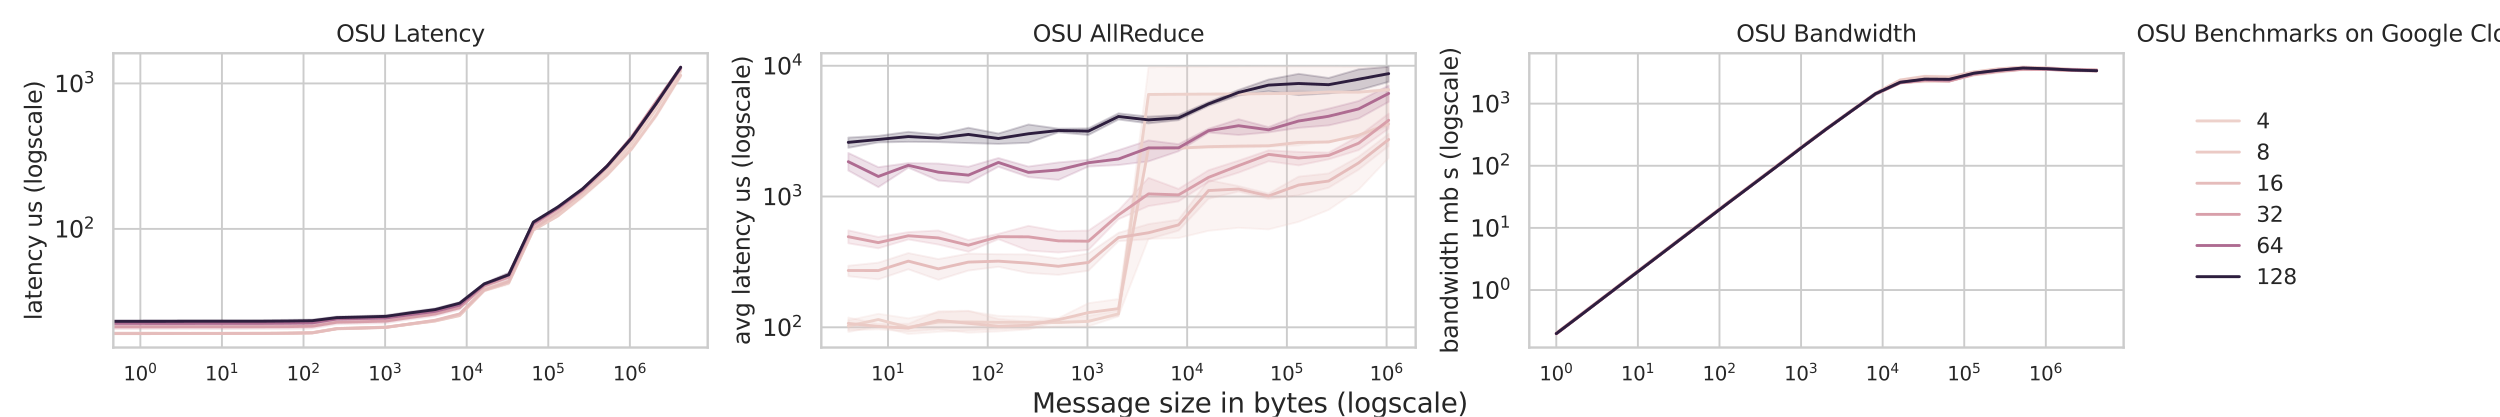 <?xml version="1.0" encoding="utf-8" standalone="no"?>
<!DOCTYPE svg PUBLIC "-//W3C//DTD SVG 1.1//EN"
  "http://www.w3.org/Graphics/SVG/1.1/DTD/svg11.dtd">
<svg xmlns:xlink="http://www.w3.org/1999/xlink" width="1296pt" height="216pt" viewBox="0 0 1296 216" xmlns="http://www.w3.org/2000/svg" version="1.1">
 <defs>
  <style type="text/css">*{stroke-linejoin: round; stroke-linecap: butt}</style>
 </defs>
 <g id="figure_1">
  <g id="patch_1">
   <path d="M 0 216 
L 1296 216 
L 1296 0 
L 0 0 
z
" style="fill: #ffffff"/>
  </g>
  <g id="axes_1">
   <g id="patch_2">
    <path d="M 58.751 180.148 
L 366.868 180.148 
L 366.868 27.6 
L 58.751 27.6 
z
" style="fill: #ffffff"/>
   </g>
   <g id="matplotlib.axis_1">
    <g id="xtick_1">
     <g id="line2d_1">
      <path d="M 72.756 180.148 
L 72.756 27.6 
" clip-path="url(#p0ad3780cbe)" style="fill: none; stroke: #cccccc; stroke-linecap: round"/>
     </g>
     <g id="text_1">
      <!-- $\mathdefault{10^{0}}$ -->
      <g style="fill: #262626" transform="translate(63.956 197.246) scale(0.1 -0.1)">
       <defs>
        <path id="DejaVuSans-31" d="M 794 531 
L 1825 531 
L 1825 4091 
L 703 3866 
L 703 4441 
L 1819 4666 
L 2450 4666 
L 2450 531 
L 3481 531 
L 3481 0 
L 794 0 
L 794 531 
z
" transform="scale(0.016)"/>
        <path id="DejaVuSans-30" d="M 2034 4250 
Q 1547 4250 1301 3770 
Q 1056 3291 1056 2328 
Q 1056 1369 1301 889 
Q 1547 409 2034 409 
Q 2525 409 2770 889 
Q 3016 1369 3016 2328 
Q 3016 3291 2770 3770 
Q 2525 4250 2034 4250 
z
M 2034 4750 
Q 2819 4750 3233 4129 
Q 3647 3509 3647 2328 
Q 3647 1150 3233 529 
Q 2819 -91 2034 -91 
Q 1250 -91 836 529 
Q 422 1150 422 2328 
Q 422 3509 836 4129 
Q 1250 4750 2034 4750 
z
" transform="scale(0.016)"/>
       </defs>
       <use xlink:href="#DejaVuSans-31" transform="translate(0 0.766)"/>
       <use xlink:href="#DejaVuSans-30" transform="translate(63.623 0.766)"/>
       <use xlink:href="#DejaVuSans-30" transform="translate(128.203 39.047) scale(0.7)"/>
      </g>
     </g>
    </g>
    <g id="xtick_2">
     <g id="line2d_2">
      <path d="M 115.051 180.148 
L 115.051 27.6 
" clip-path="url(#p0ad3780cbe)" style="fill: none; stroke: #cccccc; stroke-linecap: round"/>
     </g>
     <g id="text_2">
      <!-- $\mathdefault{10^{1}}$ -->
      <g style="fill: #262626" transform="translate(106.251 197.246) scale(0.1 -0.1)">
       <use xlink:href="#DejaVuSans-31" transform="translate(0 0.684)"/>
       <use xlink:href="#DejaVuSans-30" transform="translate(63.623 0.684)"/>
       <use xlink:href="#DejaVuSans-31" transform="translate(128.203 38.966) scale(0.7)"/>
      </g>
     </g>
    </g>
    <g id="xtick_3">
     <g id="line2d_3">
      <path d="M 157.347 180.148 
L 157.347 27.6 
" clip-path="url(#p0ad3780cbe)" style="fill: none; stroke: #cccccc; stroke-linecap: round"/>
     </g>
     <g id="text_3">
      <!-- $\mathdefault{10^{2}}$ -->
      <g style="fill: #262626" transform="translate(148.547 197.246) scale(0.1 -0.1)">
       <defs>
        <path id="DejaVuSans-32" d="M 1228 531 
L 3431 531 
L 3431 0 
L 469 0 
L 469 531 
Q 828 903 1448 1529 
Q 2069 2156 2228 2338 
Q 2531 2678 2651 2914 
Q 2772 3150 2772 3378 
Q 2772 3750 2511 3984 
Q 2250 4219 1831 4219 
Q 1534 4219 1204 4116 
Q 875 4013 500 3803 
L 500 4441 
Q 881 4594 1212 4672 
Q 1544 4750 1819 4750 
Q 2544 4750 2975 4387 
Q 3406 4025 3406 3419 
Q 3406 3131 3298 2873 
Q 3191 2616 2906 2266 
Q 2828 2175 2409 1742 
Q 1991 1309 1228 531 
z
" transform="scale(0.016)"/>
       </defs>
       <use xlink:href="#DejaVuSans-31" transform="translate(0 0.766)"/>
       <use xlink:href="#DejaVuSans-30" transform="translate(63.623 0.766)"/>
       <use xlink:href="#DejaVuSans-32" transform="translate(128.203 39.047) scale(0.7)"/>
      </g>
     </g>
    </g>
    <g id="xtick_4">
     <g id="line2d_4">
      <path d="M 199.642 180.148 
L 199.642 27.6 
" clip-path="url(#p0ad3780cbe)" style="fill: none; stroke: #cccccc; stroke-linecap: round"/>
     </g>
     <g id="text_4">
      <!-- $\mathdefault{10^{3}}$ -->
      <g style="fill: #262626" transform="translate(190.842 197.246) scale(0.1 -0.1)">
       <defs>
        <path id="DejaVuSans-33" d="M 2597 2516 
Q 3050 2419 3304 2112 
Q 3559 1806 3559 1356 
Q 3559 666 3084 287 
Q 2609 -91 1734 -91 
Q 1441 -91 1130 -33 
Q 819 25 488 141 
L 488 750 
Q 750 597 1062 519 
Q 1375 441 1716 441 
Q 2309 441 2620 675 
Q 2931 909 2931 1356 
Q 2931 1769 2642 2001 
Q 2353 2234 1838 2234 
L 1294 2234 
L 1294 2753 
L 1863 2753 
Q 2328 2753 2575 2939 
Q 2822 3125 2822 3475 
Q 2822 3834 2567 4026 
Q 2313 4219 1838 4219 
Q 1578 4219 1281 4162 
Q 984 4106 628 3988 
L 628 4550 
Q 988 4650 1302 4700 
Q 1616 4750 1894 4750 
Q 2613 4750 3031 4423 
Q 3450 4097 3450 3541 
Q 3450 3153 3228 2886 
Q 3006 2619 2597 2516 
z
" transform="scale(0.016)"/>
       </defs>
       <use xlink:href="#DejaVuSans-31" transform="translate(0 0.766)"/>
       <use xlink:href="#DejaVuSans-30" transform="translate(63.623 0.766)"/>
       <use xlink:href="#DejaVuSans-33" transform="translate(128.203 39.047) scale(0.7)"/>
      </g>
     </g>
    </g>
    <g id="xtick_5">
     <g id="line2d_5">
      <path d="M 241.937 180.148 
L 241.937 27.6 
" clip-path="url(#p0ad3780cbe)" style="fill: none; stroke: #cccccc; stroke-linecap: round"/>
     </g>
     <g id="text_5">
      <!-- $\mathdefault{10^{4}}$ -->
      <g style="fill: #262626" transform="translate(233.137 197.246) scale(0.1 -0.1)">
       <defs>
        <path id="DejaVuSans-34" d="M 2419 4116 
L 825 1625 
L 2419 1625 
L 2419 4116 
z
M 2253 4666 
L 3047 4666 
L 3047 1625 
L 3713 1625 
L 3713 1100 
L 3047 1100 
L 3047 0 
L 2419 0 
L 2419 1100 
L 313 1100 
L 313 1709 
L 2253 4666 
z
" transform="scale(0.016)"/>
       </defs>
       <use xlink:href="#DejaVuSans-31" transform="translate(0 0.684)"/>
       <use xlink:href="#DejaVuSans-30" transform="translate(63.623 0.684)"/>
       <use xlink:href="#DejaVuSans-34" transform="translate(128.203 38.966) scale(0.7)"/>
      </g>
     </g>
    </g>
    <g id="xtick_6">
     <g id="line2d_6">
      <path d="M 284.232 180.148 
L 284.232 27.6 
" clip-path="url(#p0ad3780cbe)" style="fill: none; stroke: #cccccc; stroke-linecap: round"/>
     </g>
     <g id="text_6">
      <!-- $\mathdefault{10^{5}}$ -->
      <g style="fill: #262626" transform="translate(275.432 197.246) scale(0.1 -0.1)">
       <defs>
        <path id="DejaVuSans-35" d="M 691 4666 
L 3169 4666 
L 3169 4134 
L 1269 4134 
L 1269 2991 
Q 1406 3038 1543 3061 
Q 1681 3084 1819 3084 
Q 2600 3084 3056 2656 
Q 3513 2228 3513 1497 
Q 3513 744 3044 326 
Q 2575 -91 1722 -91 
Q 1428 -91 1123 -41 
Q 819 9 494 109 
L 494 744 
Q 775 591 1075 516 
Q 1375 441 1709 441 
Q 2250 441 2565 725 
Q 2881 1009 2881 1497 
Q 2881 1984 2565 2268 
Q 2250 2553 1709 2553 
Q 1456 2553 1204 2497 
Q 953 2441 691 2322 
L 691 4666 
z
" transform="scale(0.016)"/>
       </defs>
       <use xlink:href="#DejaVuSans-31" transform="translate(0 0.684)"/>
       <use xlink:href="#DejaVuSans-30" transform="translate(63.623 0.684)"/>
       <use xlink:href="#DejaVuSans-35" transform="translate(128.203 38.966) scale(0.7)"/>
      </g>
     </g>
    </g>
    <g id="xtick_7">
     <g id="line2d_7">
      <path d="M 326.527 180.148 
L 326.527 27.6 
" clip-path="url(#p0ad3780cbe)" style="fill: none; stroke: #cccccc; stroke-linecap: round"/>
     </g>
     <g id="text_7">
      <!-- $\mathdefault{10^{6}}$ -->
      <g style="fill: #262626" transform="translate(317.727 197.246) scale(0.1 -0.1)">
       <defs>
        <path id="DejaVuSans-36" d="M 2113 2584 
Q 1688 2584 1439 2293 
Q 1191 2003 1191 1497 
Q 1191 994 1439 701 
Q 1688 409 2113 409 
Q 2538 409 2786 701 
Q 3034 994 3034 1497 
Q 3034 2003 2786 2293 
Q 2538 2584 2113 2584 
z
M 3366 4563 
L 3366 3988 
Q 3128 4100 2886 4159 
Q 2644 4219 2406 4219 
Q 1781 4219 1451 3797 
Q 1122 3375 1075 2522 
Q 1259 2794 1537 2939 
Q 1816 3084 2150 3084 
Q 2853 3084 3261 2657 
Q 3669 2231 3669 1497 
Q 3669 778 3244 343 
Q 2819 -91 2113 -91 
Q 1303 -91 875 529 
Q 447 1150 447 2328 
Q 447 3434 972 4092 
Q 1497 4750 2381 4750 
Q 2619 4750 2861 4703 
Q 3103 4656 3366 4563 
z
" transform="scale(0.016)"/>
       </defs>
       <use xlink:href="#DejaVuSans-31" transform="translate(0 0.766)"/>
       <use xlink:href="#DejaVuSans-30" transform="translate(63.623 0.766)"/>
       <use xlink:href="#DejaVuSans-36" transform="translate(128.203 39.047) scale(0.7)"/>
      </g>
     </g>
    </g>
    <g id="xtick_8"/>
    <g id="xtick_9"/>
    <g id="xtick_10"/>
    <g id="xtick_11"/>
    <g id="xtick_12"/>
    <g id="xtick_13"/>
    <g id="xtick_14"/>
    <g id="xtick_15"/>
    <g id="xtick_16"/>
    <g id="xtick_17"/>
    <g id="xtick_18"/>
    <g id="xtick_19"/>
    <g id="xtick_20"/>
    <g id="xtick_21"/>
    <g id="xtick_22"/>
    <g id="xtick_23"/>
    <g id="xtick_24"/>
    <g id="xtick_25"/>
    <g id="xtick_26"/>
    <g id="xtick_27"/>
    <g id="xtick_28"/>
    <g id="xtick_29"/>
    <g id="xtick_30"/>
    <g id="xtick_31"/>
    <g id="xtick_32"/>
    <g id="xtick_33"/>
    <g id="xtick_34"/>
    <g id="xtick_35"/>
    <g id="xtick_36"/>
    <g id="xtick_37"/>
    <g id="xtick_38"/>
    <g id="xtick_39"/>
    <g id="xtick_40"/>
    <g id="xtick_41"/>
    <g id="xtick_42"/>
    <g id="xtick_43"/>
    <g id="xtick_44"/>
    <g id="xtick_45"/>
    <g id="xtick_46"/>
    <g id="xtick_47"/>
    <g id="xtick_48"/>
    <g id="xtick_49"/>
    <g id="xtick_50"/>
    <g id="xtick_51"/>
    <g id="xtick_52"/>
    <g id="xtick_53"/>
    <g id="xtick_54"/>
    <g id="xtick_55"/>
    <g id="xtick_56"/>
    <g id="xtick_57"/>
    <g id="xtick_58"/>
    <g id="xtick_59"/>
    <g id="xtick_60"/>
    <g id="xtick_61"/>
    <g id="xtick_62"/>
    <g id="xtick_63"/>
    <g id="xtick_64"/>
    <g id="xtick_65"/>
    <g id="xtick_66"/>
    <g id="xtick_67"/>
   </g>
   <g id="matplotlib.axis_2">
    <g id="ytick_1">
     <g id="line2d_8">
      <path d="M 58.751 118.651 
L 366.868 118.651 
" clip-path="url(#p0ad3780cbe)" style="fill: none; stroke: #cccccc; stroke-linecap: round"/>
     </g>
     <g id="text_8">
      <!-- $\mathdefault{10^{2}}$ -->
      <g style="fill: #262626" transform="translate(28.131 123.21) scale(0.12 -0.12)">
       <use xlink:href="#DejaVuSans-31" transform="translate(0 0.766)"/>
       <use xlink:href="#DejaVuSans-30" transform="translate(63.623 0.766)"/>
       <use xlink:href="#DejaVuSans-32" transform="translate(128.203 39.047) scale(0.7)"/>
      </g>
     </g>
    </g>
    <g id="ytick_2">
     <g id="line2d_9">
      <path d="M 58.751 43.255 
L 366.868 43.255 
" clip-path="url(#p0ad3780cbe)" style="fill: none; stroke: #cccccc; stroke-linecap: round"/>
     </g>
     <g id="text_9">
      <!-- $\mathdefault{10^{3}}$ -->
      <g style="fill: #262626" transform="translate(28.131 47.814) scale(0.12 -0.12)">
       <use xlink:href="#DejaVuSans-31" transform="translate(0 0.766)"/>
       <use xlink:href="#DejaVuSans-30" transform="translate(63.623 0.766)"/>
       <use xlink:href="#DejaVuSans-33" transform="translate(128.203 39.047) scale(0.7)"/>
      </g>
     </g>
    </g>
    <g id="ytick_3"/>
    <g id="ytick_4"/>
    <g id="ytick_5"/>
    <g id="ytick_6"/>
    <g id="ytick_7"/>
    <g id="ytick_8"/>
    <g id="ytick_9"/>
    <g id="ytick_10"/>
    <g id="ytick_11"/>
    <g id="ytick_12"/>
    <g id="ytick_13"/>
    <g id="ytick_14"/>
    <g id="ytick_15"/>
    <g id="ytick_16"/>
    <g id="ytick_17"/>
    <g id="ytick_18"/>
    <g id="text_10">
     <!-- latency us (logscale) -->
     <g style="fill: #262626" transform="translate(21.635 165.946) rotate(-90) scale(0.12 -0.12)">
      <defs>
       <path id="DejaVuSans-6c" d="M 603 4863 
L 1178 4863 
L 1178 0 
L 603 0 
L 603 4863 
z
" transform="scale(0.016)"/>
       <path id="DejaVuSans-61" d="M 2194 1759 
Q 1497 1759 1228 1600 
Q 959 1441 959 1056 
Q 959 750 1161 570 
Q 1363 391 1709 391 
Q 2188 391 2477 730 
Q 2766 1069 2766 1631 
L 2766 1759 
L 2194 1759 
z
M 3341 1997 
L 3341 0 
L 2766 0 
L 2766 531 
Q 2569 213 2275 61 
Q 1981 -91 1556 -91 
Q 1019 -91 701 211 
Q 384 513 384 1019 
Q 384 1609 779 1909 
Q 1175 2209 1959 2209 
L 2766 2209 
L 2766 2266 
Q 2766 2663 2505 2880 
Q 2244 3097 1772 3097 
Q 1472 3097 1187 3025 
Q 903 2953 641 2809 
L 641 3341 
Q 956 3463 1253 3523 
Q 1550 3584 1831 3584 
Q 2591 3584 2966 3190 
Q 3341 2797 3341 1997 
z
" transform="scale(0.016)"/>
       <path id="DejaVuSans-74" d="M 1172 4494 
L 1172 3500 
L 2356 3500 
L 2356 3053 
L 1172 3053 
L 1172 1153 
Q 1172 725 1289 603 
Q 1406 481 1766 481 
L 2356 481 
L 2356 0 
L 1766 0 
Q 1100 0 847 248 
Q 594 497 594 1153 
L 594 3053 
L 172 3053 
L 172 3500 
L 594 3500 
L 594 4494 
L 1172 4494 
z
" transform="scale(0.016)"/>
       <path id="DejaVuSans-65" d="M 3597 1894 
L 3597 1613 
L 953 1613 
Q 991 1019 1311 708 
Q 1631 397 2203 397 
Q 2534 397 2845 478 
Q 3156 559 3463 722 
L 3463 178 
Q 3153 47 2828 -22 
Q 2503 -91 2169 -91 
Q 1331 -91 842 396 
Q 353 884 353 1716 
Q 353 2575 817 3079 
Q 1281 3584 2069 3584 
Q 2775 3584 3186 3129 
Q 3597 2675 3597 1894 
z
M 3022 2063 
Q 3016 2534 2758 2815 
Q 2500 3097 2075 3097 
Q 1594 3097 1305 2825 
Q 1016 2553 972 2059 
L 3022 2063 
z
" transform="scale(0.016)"/>
       <path id="DejaVuSans-6e" d="M 3513 2113 
L 3513 0 
L 2938 0 
L 2938 2094 
Q 2938 2591 2744 2837 
Q 2550 3084 2163 3084 
Q 1697 3084 1428 2787 
Q 1159 2491 1159 1978 
L 1159 0 
L 581 0 
L 581 3500 
L 1159 3500 
L 1159 2956 
Q 1366 3272 1645 3428 
Q 1925 3584 2291 3584 
Q 2894 3584 3203 3211 
Q 3513 2838 3513 2113 
z
" transform="scale(0.016)"/>
       <path id="DejaVuSans-63" d="M 3122 3366 
L 3122 2828 
Q 2878 2963 2633 3030 
Q 2388 3097 2138 3097 
Q 1578 3097 1268 2742 
Q 959 2388 959 1747 
Q 959 1106 1268 751 
Q 1578 397 2138 397 
Q 2388 397 2633 464 
Q 2878 531 3122 666 
L 3122 134 
Q 2881 22 2623 -34 
Q 2366 -91 2075 -91 
Q 1284 -91 818 406 
Q 353 903 353 1747 
Q 353 2603 823 3093 
Q 1294 3584 2113 3584 
Q 2378 3584 2631 3529 
Q 2884 3475 3122 3366 
z
" transform="scale(0.016)"/>
       <path id="DejaVuSans-79" d="M 2059 -325 
Q 1816 -950 1584 -1140 
Q 1353 -1331 966 -1331 
L 506 -1331 
L 506 -850 
L 844 -850 
Q 1081 -850 1212 -737 
Q 1344 -625 1503 -206 
L 1606 56 
L 191 3500 
L 800 3500 
L 1894 763 
L 2988 3500 
L 3597 3500 
L 2059 -325 
z
" transform="scale(0.016)"/>
       <path id="DejaVuSans-20" transform="scale(0.016)"/>
       <path id="DejaVuSans-75" d="M 544 1381 
L 544 3500 
L 1119 3500 
L 1119 1403 
Q 1119 906 1312 657 
Q 1506 409 1894 409 
Q 2359 409 2629 706 
Q 2900 1003 2900 1516 
L 2900 3500 
L 3475 3500 
L 3475 0 
L 2900 0 
L 2900 538 
Q 2691 219 2414 64 
Q 2138 -91 1772 -91 
Q 1169 -91 856 284 
Q 544 659 544 1381 
z
M 1991 3584 
L 1991 3584 
z
" transform="scale(0.016)"/>
       <path id="DejaVuSans-73" d="M 2834 3397 
L 2834 2853 
Q 2591 2978 2328 3040 
Q 2066 3103 1784 3103 
Q 1356 3103 1142 2972 
Q 928 2841 928 2578 
Q 928 2378 1081 2264 
Q 1234 2150 1697 2047 
L 1894 2003 
Q 2506 1872 2764 1633 
Q 3022 1394 3022 966 
Q 3022 478 2636 193 
Q 2250 -91 1575 -91 
Q 1294 -91 989 -36 
Q 684 19 347 128 
L 347 722 
Q 666 556 975 473 
Q 1284 391 1588 391 
Q 1994 391 2212 530 
Q 2431 669 2431 922 
Q 2431 1156 2273 1281 
Q 2116 1406 1581 1522 
L 1381 1569 
Q 847 1681 609 1914 
Q 372 2147 372 2553 
Q 372 3047 722 3315 
Q 1072 3584 1716 3584 
Q 2034 3584 2315 3537 
Q 2597 3491 2834 3397 
z
" transform="scale(0.016)"/>
       <path id="DejaVuSans-28" d="M 1984 4856 
Q 1566 4138 1362 3434 
Q 1159 2731 1159 2009 
Q 1159 1288 1364 580 
Q 1569 -128 1984 -844 
L 1484 -844 
Q 1016 -109 783 600 
Q 550 1309 550 2009 
Q 550 2706 781 3412 
Q 1013 4119 1484 4856 
L 1984 4856 
z
" transform="scale(0.016)"/>
       <path id="DejaVuSans-6f" d="M 1959 3097 
Q 1497 3097 1228 2736 
Q 959 2375 959 1747 
Q 959 1119 1226 758 
Q 1494 397 1959 397 
Q 2419 397 2687 759 
Q 2956 1122 2956 1747 
Q 2956 2369 2687 2733 
Q 2419 3097 1959 3097 
z
M 1959 3584 
Q 2709 3584 3137 3096 
Q 3566 2609 3566 1747 
Q 3566 888 3137 398 
Q 2709 -91 1959 -91 
Q 1206 -91 779 398 
Q 353 888 353 1747 
Q 353 2609 779 3096 
Q 1206 3584 1959 3584 
z
" transform="scale(0.016)"/>
       <path id="DejaVuSans-67" d="M 2906 1791 
Q 2906 2416 2648 2759 
Q 2391 3103 1925 3103 
Q 1463 3103 1205 2759 
Q 947 2416 947 1791 
Q 947 1169 1205 825 
Q 1463 481 1925 481 
Q 2391 481 2648 825 
Q 2906 1169 2906 1791 
z
M 3481 434 
Q 3481 -459 3084 -895 
Q 2688 -1331 1869 -1331 
Q 1566 -1331 1297 -1286 
Q 1028 -1241 775 -1147 
L 775 -588 
Q 1028 -725 1275 -790 
Q 1522 -856 1778 -856 
Q 2344 -856 2625 -561 
Q 2906 -266 2906 331 
L 2906 616 
Q 2728 306 2450 153 
Q 2172 0 1784 0 
Q 1141 0 747 490 
Q 353 981 353 1791 
Q 353 2603 747 3093 
Q 1141 3584 1784 3584 
Q 2172 3584 2450 3431 
Q 2728 3278 2906 2969 
L 2906 3500 
L 3481 3500 
L 3481 434 
z
" transform="scale(0.016)"/>
       <path id="DejaVuSans-29" d="M 513 4856 
L 1013 4856 
Q 1481 4119 1714 3412 
Q 1947 2706 1947 2009 
Q 1947 1309 1714 600 
Q 1481 -109 1013 -844 
L 513 -844 
Q 928 -128 1133 580 
Q 1338 1288 1338 2009 
Q 1338 2731 1133 3434 
Q 928 4138 513 4856 
z
" transform="scale(0.016)"/>
      </defs>
      <use xlink:href="#DejaVuSans-6c"/>
      <use xlink:href="#DejaVuSans-61" x="27.783"/>
      <use xlink:href="#DejaVuSans-74" x="89.062"/>
      <use xlink:href="#DejaVuSans-65" x="128.271"/>
      <use xlink:href="#DejaVuSans-6e" x="189.795"/>
      <use xlink:href="#DejaVuSans-63" x="253.174"/>
      <use xlink:href="#DejaVuSans-79" x="308.154"/>
      <use xlink:href="#DejaVuSans-20" x="367.334"/>
      <use xlink:href="#DejaVuSans-75" x="399.121"/>
      <use xlink:href="#DejaVuSans-73" x="462.5"/>
      <use xlink:href="#DejaVuSans-20" x="514.6"/>
      <use xlink:href="#DejaVuSans-28" x="546.387"/>
      <use xlink:href="#DejaVuSans-6c" x="585.4"/>
      <use xlink:href="#DejaVuSans-6f" x="613.184"/>
      <use xlink:href="#DejaVuSans-67" x="674.365"/>
      <use xlink:href="#DejaVuSans-73" x="737.842"/>
      <use xlink:href="#DejaVuSans-63" x="789.941"/>
      <use xlink:href="#DejaVuSans-61" x="844.922"/>
      <use xlink:href="#DejaVuSans-6c" x="906.201"/>
      <use xlink:href="#DejaVuSans-65" x="933.984"/>
      <use xlink:href="#DejaVuSans-29" x="995.508"/>
     </g>
    </g>
   </g>
   <g id="PolyCollection_1">
    <path d="M -42222.354 172.589 
L -42222.354 173.214 
L 72.756 173.09 
L 85.488 173.107 
L 98.221 173.114 
L 110.953 173.01 
L 123.685 172.955 
L 136.417 172.983 
L 149.149 172.976 
L 161.881 172.719 
L 174.613 170.6 
L 187.345 170.193 
L 200.077 169.822 
L 212.809 168.32 
L 225.542 166.545 
L 238.274 163.43 
L 251.006 150.375 
L 263.738 146.852 
L 276.47 119.293 
L 289.202 111.341 
L 301.934 101.899 
L 314.666 90.293 
L 327.398 76.39 
L 340.13 58.686 
L 352.863 38.343 
L 352.863 35.347 
L 352.863 35.347 
L 340.13 54.951 
L 327.398 73.326 
L 314.666 88.481 
L 301.934 100.507 
L 289.202 110.485 
L 276.47 118.882 
L 263.738 144.993 
L 251.006 149.353 
L 238.274 162.758 
L 225.542 165.926 
L 212.809 167.708 
L 200.077 169.27 
L 187.345 169.704 
L 174.613 170.064 
L 161.881 172.14 
L 149.149 172.379 
L 136.417 172.42 
L 123.685 172.491 
L 110.953 172.571 
L 98.221 172.504 
L 85.488 172.481 
L 72.756 172.386 
L -42222.354 172.589 
z
" clip-path="url(#p0ad3780cbe)" style="fill: #edd1cb; fill-opacity: 0.2; stroke: #edd1cb; stroke-opacity: 0.2"/>
   </g>
   <g id="PolyCollection_2">
    <path d="M -42222.354 172.852 
L -42222.354 173.039 
L 72.756 172.998 
L 85.488 172.95 
L 98.221 172.931 
L 110.953 172.963 
L 123.685 172.944 
L 136.417 172.943 
L 149.149 172.857 
L 161.881 172.679 
L 174.613 170.584 
L 187.345 170.259 
L 200.077 169.859 
L 212.809 168.171 
L 225.542 166.636 
L 238.274 163.734 
L 251.006 151.016 
L 263.738 147.486 
L 276.47 119.4 
L 289.202 112.198 
L 301.934 102.681 
L 314.666 91.243 
L 327.398 77.975 
L 340.13 60.776 
L 352.863 40.078 
L 352.863 38.078 
L 352.863 38.078 
L 340.13 58.881 
L 327.398 76.469 
L 314.666 90.181 
L 301.934 99.94 
L 289.202 111.705 
L 276.47 119.199 
L 263.738 145.931 
L 251.006 150.27 
L 238.274 163.46 
L 225.542 166.17 
L 212.809 167.787 
L 200.077 169.61 
L 187.345 170.013 
L 174.613 170.352 
L 161.881 172.511 
L 149.149 172.686 
L 136.417 172.777 
L 123.685 172.781 
L 110.953 172.809 
L 98.221 172.776 
L 85.488 172.78 
L 72.756 172.811 
L -42222.354 172.852 
z
" clip-path="url(#p0ad3780cbe)" style="fill: #ebcac5; fill-opacity: 0.2; stroke: #ebcac5; stroke-opacity: 0.2"/>
   </g>
   <g id="PolyCollection_3">
    <path d="M -42222.354 172.873 
L -42222.354 173.107 
L 72.756 173.06 
L 85.488 173.033 
L 98.221 172.98 
L 110.953 172.996 
L 123.685 172.97 
L 136.417 172.976 
L 149.149 172.906 
L 161.881 172.667 
L 174.613 170.456 
L 187.345 170.113 
L 200.077 169.803 
L 212.809 167.966 
L 225.542 166.118 
L 238.274 162.84 
L 251.006 150.757 
L 263.738 147.014 
L 276.47 118.974 
L 289.202 110.212 
L 301.934 100.199 
L 314.666 87.425 
L 327.398 72.428 
L 340.13 54.094 
L 352.863 35.712 
L 352.863 35.207 
L 352.863 35.207 
L 340.13 53.36 
L 327.398 71.736 
L 314.666 86.641 
L 301.934 99.019 
L 289.202 109.622 
L 276.47 118.023 
L 263.738 144.802 
L 251.006 149.787 
L 238.274 162.613 
L 225.542 165.896 
L 212.809 167.718 
L 200.077 169.589 
L 187.345 169.9 
L 174.613 170.232 
L 161.881 172.376 
L 149.149 172.494 
L 136.417 172.792 
L 123.685 172.787 
L 110.953 172.768 
L 98.221 172.773 
L 85.488 172.801 
L 72.756 172.847 
L -42222.354 172.873 
z
" clip-path="url(#p0ad3780cbe)" style="fill: #e5bcbb; fill-opacity: 0.2; stroke: #e5bcbb; stroke-opacity: 0.2"/>
   </g>
   <g id="PolyCollection_4">
    <path d="M -42222.354 168.344 
L -42222.354 170.625 
L 72.756 170.588 
L 85.488 170.532 
L 98.221 170.524 
L 110.953 170.59 
L 123.685 170.549 
L 136.417 170.472 
L 149.149 170.466 
L 161.881 170.246 
L 174.613 168.111 
L 187.345 167.83 
L 200.077 167.569 
L 212.809 165.578 
L 225.542 163.905 
L 238.274 160.574 
L 251.006 148.912 
L 263.738 144.636 
L 276.47 117.383 
L 289.202 108.794 
L 301.934 99.017 
L 314.666 86.412 
L 327.398 71.368 
L 340.13 53.08 
L 352.863 35.229 
L 352.863 34.612 
L 352.863 34.612 
L 340.13 52.27 
L 327.398 70.621 
L 314.666 85.719 
L 301.934 97.763 
L 289.202 107.307 
L 276.47 115.839 
L 263.738 142.649 
L 251.006 147.58 
L 238.274 158.464 
L 225.542 161.777 
L 212.809 163.57 
L 200.077 165.408 
L 187.345 165.747 
L 174.613 165.985 
L 161.881 167.998 
L 149.149 168.206 
L 136.417 168.309 
L 123.685 168.199 
L 110.953 168.297 
L 98.221 168.208 
L 85.488 168.237 
L 72.756 168.304 
L -42222.354 168.344 
z
" clip-path="url(#p0ad3780cbe)" style="fill: #d89faa; fill-opacity: 0.2; stroke: #d89faa; stroke-opacity: 0.2"/>
   </g>
   <g id="PolyCollection_5">
    <path d="M -42222.354 166.96 
L -42222.354 168.651 
L 72.756 168.591 
L 85.488 168.587 
L 98.221 168.522 
L 110.953 168.522 
L 123.685 168.536 
L 136.417 168.551 
L 149.149 168.481 
L 161.881 168.2 
L 174.613 166.178 
L 187.345 165.915 
L 200.077 165.69 
L 212.809 163.98 
L 225.542 162.259 
L 238.274 159.039 
L 251.006 148.019 
L 263.738 143.464 
L 276.47 116.304 
L 289.202 108.297 
L 301.934 98.824 
L 314.666 86.565 
L 327.398 72.204 
L 340.13 54.312 
L 352.863 35.644 
L 352.863 34.989 
L 352.863 34.989 
L 340.13 53.36 
L 327.398 71.222 
L 314.666 85.859 
L 301.934 97.978 
L 289.202 107.32 
L 276.47 115.166 
L 263.738 141.613 
L 251.006 147.046 
L 238.274 157.475 
L 225.542 160.756 
L 212.809 162.383 
L 200.077 164.149 
L 187.345 164.335 
L 174.613 164.592 
L 161.881 166.616 
L 149.149 166.731 
L 136.417 166.854 
L 123.685 166.853 
L 110.953 166.911 
L 98.221 166.844 
L 85.488 166.91 
L 72.756 166.871 
L -42222.354 166.96 
z
" clip-path="url(#p0ad3780cbe)" style="fill: #ae6b91; fill-opacity: 0.2; stroke: #ae6b91; stroke-opacity: 0.2"/>
   </g>
   <g id="PolyCollection_6">
    <path d="M -42222.354 166.092 
L -42222.354 167.485 
L 72.756 167.336 
L 85.488 167.351 
L 98.221 167.251 
L 110.953 167.246 
L 123.685 167.339 
L 136.417 167.252 
L 149.149 167.174 
L 161.881 167.017 
L 174.613 165.323 
L 187.345 165.036 
L 200.077 164.696 
L 212.809 162.832 
L 225.542 161.127 
L 238.274 157.876 
L 251.006 147.467 
L 263.738 143.731 
L 276.47 115.673 
L 289.202 107.708 
L 301.934 98.249 
L 314.666 86.432 
L 327.398 71.958 
L 340.13 54.122 
L 352.863 35.155 
L 352.863 34.534 
L 352.863 34.534 
L 340.13 53.288 
L 327.398 71.171 
L 314.666 85.813 
L 301.934 97.651 
L 289.202 106.959 
L 276.47 114.772 
L 263.738 141.406 
L 251.006 146.872 
L 238.274 156.658 
L 225.542 159.934 
L 212.809 161.61 
L 200.077 163.447 
L 187.345 163.8 
L 174.613 164.13 
L 161.881 165.68 
L 149.149 165.817 
L 136.417 165.945 
L 123.685 165.972 
L 110.953 165.946 
L 98.221 165.966 
L 85.488 166.002 
L 72.756 165.991 
L -42222.354 166.092 
z
" clip-path="url(#p0ad3780cbe)" style="fill: #2d1e3e; fill-opacity: 0.2; stroke: #2d1e3e; stroke-opacity: 0.2"/>
   </g>
   <g id="line2d_10">
    <path d="M -1 172.746 
L 72.756 172.746 
L 85.488 172.784 
L 98.221 172.808 
L 110.953 172.79 
L 123.685 172.749 
L 136.417 172.722 
L 149.149 172.695 
L 161.881 172.409 
L 174.613 170.31 
L 187.345 169.966 
L 200.077 169.545 
L 212.809 167.999 
L 225.542 166.235 
L 238.274 163.082 
L 251.006 149.838 
L 263.738 145.909 
L 276.47 119.025 
L 289.202 110.863 
L 301.934 101.113 
L 314.666 89.185 
L 327.398 74.57 
L 340.13 56.451 
L 352.863 36.782 
" clip-path="url(#p0ad3780cbe)" style="fill: none; stroke: #edd1cb; stroke-width: 1.5; stroke-linecap: round"/>
   </g>
   <g id="line2d_11">
    <path d="M -1 172.901 
L 72.756 172.901 
L 85.488 172.861 
L 98.221 172.857 
L 110.953 172.885 
L 123.685 172.866 
L 136.417 172.869 
L 149.149 172.773 
L 161.881 172.602 
L 174.613 170.466 
L 187.345 170.136 
L 200.077 169.741 
L 212.809 168 
L 225.542 166.437 
L 238.274 163.596 
L 251.006 150.626 
L 263.738 146.624 
L 276.47 119.299 
L 289.202 111.934 
L 301.934 101.64 
L 314.666 90.703 
L 327.398 77.17 
L 340.13 59.767 
L 352.863 39.086 
" clip-path="url(#p0ad3780cbe)" style="fill: none; stroke: #ebcac5; stroke-width: 1.5; stroke-linecap: round"/>
   </g>
   <g id="line2d_12">
    <path d="M -1 172.948 
L 72.756 172.948 
L 85.488 172.911 
L 98.221 172.875 
L 110.953 172.887 
L 123.685 172.873 
L 136.417 172.884 
L 149.149 172.745 
L 161.881 172.537 
L 174.613 170.347 
L 187.345 170.01 
L 200.077 169.7 
L 212.809 167.844 
L 225.542 166.012 
L 238.274 162.731 
L 251.006 150.261 
L 263.738 145.943 
L 276.47 118.604 
L 289.202 109.949 
L 301.934 99.736 
L 314.666 87.072 
L 327.398 72.083 
L 340.13 53.694 
L 352.863 35.451 
" clip-path="url(#p0ad3780cbe)" style="fill: none; stroke: #e5bcbb; stroke-width: 1.5; stroke-linecap: round"/>
   </g>
   <g id="line2d_13">
    <path d="M -1 169.434 
L 72.756 169.434 
L 85.488 169.421 
L 98.221 169.393 
L 110.953 169.394 
L 123.685 169.386 
L 136.417 169.378 
L 149.149 169.321 
L 161.881 169.125 
L 174.613 167.051 
L 187.345 166.776 
L 200.077 166.454 
L 212.809 164.554 
L 225.542 162.796 
L 238.274 159.524 
L 251.006 148.261 
L 263.738 143.595 
L 276.47 116.616 
L 289.202 108.083 
L 301.934 98.403 
L 314.666 86.077 
L 327.398 71.005 
L 340.13 52.714 
L 352.863 34.903 
" clip-path="url(#p0ad3780cbe)" style="fill: none; stroke: #d89faa; stroke-width: 1.5; stroke-linecap: round"/>
   </g>
   <g id="line2d_14">
    <path d="M -1 167.643 
L 72.756 167.642 
L 85.488 167.656 
L 98.221 167.649 
L 110.953 167.626 
L 123.685 167.639 
L 136.417 167.611 
L 149.149 167.529 
L 161.881 167.38 
L 174.613 165.324 
L 187.345 165.086 
L 200.077 164.833 
L 212.809 163.12 
L 225.542 161.429 
L 238.274 158.157 
L 251.006 147.49 
L 263.738 142.518 
L 276.47 115.687 
L 289.202 107.775 
L 301.934 98.369 
L 314.666 86.186 
L 327.398 71.702 
L 340.13 53.83 
L 352.863 35.315 
" clip-path="url(#p0ad3780cbe)" style="fill: none; stroke: #ae6b91; stroke-width: 1.5; stroke-linecap: round"/>
   </g>
   <g id="line2d_15">
    <path d="M -1 166.586 
L 72.756 166.586 
L 85.488 166.574 
L 98.221 166.528 
L 110.953 166.525 
L 123.685 166.532 
L 136.417 166.518 
L 149.149 166.419 
L 161.881 166.242 
L 174.613 164.645 
L 187.345 164.351 
L 200.077 163.996 
L 212.809 162.164 
L 225.542 160.493 
L 238.274 157.181 
L 251.006 147.162 
L 263.738 142.427 
L 276.47 115.151 
L 289.202 107.296 
L 301.934 97.938 
L 314.666 86.114 
L 327.398 71.548 
L 340.13 53.729 
L 352.863 34.849 
" clip-path="url(#p0ad3780cbe)" style="fill: none; stroke: #2d1e3e; stroke-width: 1.5; stroke-linecap: round"/>
   </g>
   <g id="line2d_16"/>
   <g id="line2d_17"/>
   <g id="line2d_18"/>
   <g id="line2d_19"/>
   <g id="line2d_20"/>
   <g id="line2d_21"/>
   <g id="patch_3">
    <path d="M 58.751 180.148 
L 58.751 27.6 
" style="fill: none; stroke: #cccccc; stroke-width: 1.25; stroke-linejoin: miter; stroke-linecap: square"/>
   </g>
   <g id="patch_4">
    <path d="M 366.868 180.148 
L 366.868 27.6 
" style="fill: none; stroke: #cccccc; stroke-width: 1.25; stroke-linejoin: miter; stroke-linecap: square"/>
   </g>
   <g id="patch_5">
    <path d="M 58.751 180.148 
L 366.868 180.148 
" style="fill: none; stroke: #cccccc; stroke-width: 1.25; stroke-linejoin: miter; stroke-linecap: square"/>
   </g>
   <g id="patch_6">
    <path d="M 58.751 27.6 
L 366.868 27.6 
" style="fill: none; stroke: #cccccc; stroke-width: 1.25; stroke-linejoin: miter; stroke-linecap: square"/>
   </g>
   <g id="text_11">
    <!-- OSU Latency -->
    <g style="fill: #262626" transform="translate(174.262 21.6) scale(0.12 -0.12)">
     <defs>
      <path id="DejaVuSans-4f" d="M 2522 4238 
Q 1834 4238 1429 3725 
Q 1025 3213 1025 2328 
Q 1025 1447 1429 934 
Q 1834 422 2522 422 
Q 3209 422 3611 934 
Q 4013 1447 4013 2328 
Q 4013 3213 3611 3725 
Q 3209 4238 2522 4238 
z
M 2522 4750 
Q 3503 4750 4090 4092 
Q 4678 3434 4678 2328 
Q 4678 1225 4090 567 
Q 3503 -91 2522 -91 
Q 1538 -91 948 565 
Q 359 1222 359 2328 
Q 359 3434 948 4092 
Q 1538 4750 2522 4750 
z
" transform="scale(0.016)"/>
      <path id="DejaVuSans-53" d="M 3425 4513 
L 3425 3897 
Q 3066 4069 2747 4153 
Q 2428 4238 2131 4238 
Q 1616 4238 1336 4038 
Q 1056 3838 1056 3469 
Q 1056 3159 1242 3001 
Q 1428 2844 1947 2747 
L 2328 2669 
Q 3034 2534 3370 2195 
Q 3706 1856 3706 1288 
Q 3706 609 3251 259 
Q 2797 -91 1919 -91 
Q 1588 -91 1214 -16 
Q 841 59 441 206 
L 441 856 
Q 825 641 1194 531 
Q 1563 422 1919 422 
Q 2459 422 2753 634 
Q 3047 847 3047 1241 
Q 3047 1584 2836 1778 
Q 2625 1972 2144 2069 
L 1759 2144 
Q 1053 2284 737 2584 
Q 422 2884 422 3419 
Q 422 4038 858 4394 
Q 1294 4750 2059 4750 
Q 2388 4750 2728 4690 
Q 3069 4631 3425 4513 
z
" transform="scale(0.016)"/>
      <path id="DejaVuSans-55" d="M 556 4666 
L 1191 4666 
L 1191 1831 
Q 1191 1081 1462 751 
Q 1734 422 2344 422 
Q 2950 422 3222 751 
Q 3494 1081 3494 1831 
L 3494 4666 
L 4128 4666 
L 4128 1753 
Q 4128 841 3676 375 
Q 3225 -91 2344 -91 
Q 1459 -91 1007 375 
Q 556 841 556 1753 
L 556 4666 
z
" transform="scale(0.016)"/>
      <path id="DejaVuSans-4c" d="M 628 4666 
L 1259 4666 
L 1259 531 
L 3531 531 
L 3531 0 
L 628 0 
L 628 4666 
z
" transform="scale(0.016)"/>
     </defs>
     <use xlink:href="#DejaVuSans-4f"/>
     <use xlink:href="#DejaVuSans-53" x="78.711"/>
     <use xlink:href="#DejaVuSans-55" x="142.188"/>
     <use xlink:href="#DejaVuSans-20" x="215.381"/>
     <use xlink:href="#DejaVuSans-4c" x="247.168"/>
     <use xlink:href="#DejaVuSans-61" x="302.881"/>
     <use xlink:href="#DejaVuSans-74" x="364.16"/>
     <use xlink:href="#DejaVuSans-65" x="403.369"/>
     <use xlink:href="#DejaVuSans-6e" x="464.893"/>
     <use xlink:href="#DejaVuSans-63" x="528.271"/>
     <use xlink:href="#DejaVuSans-79" x="583.252"/>
    </g>
   </g>
  </g>
  <g id="axes_2">
   <g id="patch_7">
    <path d="M 425.765 180.148 
L 733.882 180.148 
L 733.882 27.6 
L 425.765 27.6 
z
" style="fill: #ffffff"/>
   </g>
   <g id="matplotlib.axis_3">
    <g id="xtick_68">
     <g id="line2d_22">
      <path d="M 460.342 180.148 
L 460.342 27.6 
" clip-path="url(#p51efe0eeb6)" style="fill: none; stroke: #cccccc; stroke-linecap: round"/>
     </g>
     <g id="text_12">
      <!-- $\mathdefault{10^{1}}$ -->
      <g style="fill: #262626" transform="translate(451.542 197.246) scale(0.1 -0.1)">
       <use xlink:href="#DejaVuSans-31" transform="translate(0 0.684)"/>
       <use xlink:href="#DejaVuSans-30" transform="translate(63.623 0.684)"/>
       <use xlink:href="#DejaVuSans-31" transform="translate(128.203 38.966) scale(0.7)"/>
      </g>
     </g>
    </g>
    <g id="xtick_69">
     <g id="line2d_23">
      <path d="M 512.036 180.148 
L 512.036 27.6 
" clip-path="url(#p51efe0eeb6)" style="fill: none; stroke: #cccccc; stroke-linecap: round"/>
     </g>
     <g id="text_13">
      <!-- $\mathdefault{10^{2}}$ -->
      <g style="fill: #262626" transform="translate(503.236 197.246) scale(0.1 -0.1)">
       <use xlink:href="#DejaVuSans-31" transform="translate(0 0.766)"/>
       <use xlink:href="#DejaVuSans-30" transform="translate(63.623 0.766)"/>
       <use xlink:href="#DejaVuSans-32" transform="translate(128.203 39.047) scale(0.7)"/>
      </g>
     </g>
    </g>
    <g id="xtick_70">
     <g id="line2d_24">
      <path d="M 563.73 180.148 
L 563.73 27.6 
" clip-path="url(#p51efe0eeb6)" style="fill: none; stroke: #cccccc; stroke-linecap: round"/>
     </g>
     <g id="text_14">
      <!-- $\mathdefault{10^{3}}$ -->
      <g style="fill: #262626" transform="translate(554.93 197.246) scale(0.1 -0.1)">
       <use xlink:href="#DejaVuSans-31" transform="translate(0 0.766)"/>
       <use xlink:href="#DejaVuSans-30" transform="translate(63.623 0.766)"/>
       <use xlink:href="#DejaVuSans-33" transform="translate(128.203 39.047) scale(0.7)"/>
      </g>
     </g>
    </g>
    <g id="xtick_71">
     <g id="line2d_25">
      <path d="M 615.424 180.148 
L 615.424 27.6 
" clip-path="url(#p51efe0eeb6)" style="fill: none; stroke: #cccccc; stroke-linecap: round"/>
     </g>
     <g id="text_15">
      <!-- $\mathdefault{10^{4}}$ -->
      <g style="fill: #262626" transform="translate(606.624 197.246) scale(0.1 -0.1)">
       <use xlink:href="#DejaVuSans-31" transform="translate(0 0.684)"/>
       <use xlink:href="#DejaVuSans-30" transform="translate(63.623 0.684)"/>
       <use xlink:href="#DejaVuSans-34" transform="translate(128.203 38.966) scale(0.7)"/>
      </g>
     </g>
    </g>
    <g id="xtick_72">
     <g id="line2d_26">
      <path d="M 667.118 180.148 
L 667.118 27.6 
" clip-path="url(#p51efe0eeb6)" style="fill: none; stroke: #cccccc; stroke-linecap: round"/>
     </g>
     <g id="text_16">
      <!-- $\mathdefault{10^{5}}$ -->
      <g style="fill: #262626" transform="translate(658.318 197.246) scale(0.1 -0.1)">
       <use xlink:href="#DejaVuSans-31" transform="translate(0 0.684)"/>
       <use xlink:href="#DejaVuSans-30" transform="translate(63.623 0.684)"/>
       <use xlink:href="#DejaVuSans-35" transform="translate(128.203 38.966) scale(0.7)"/>
      </g>
     </g>
    </g>
    <g id="xtick_73">
     <g id="line2d_27">
      <path d="M 718.812 180.148 
L 718.812 27.6 
" clip-path="url(#p51efe0eeb6)" style="fill: none; stroke: #cccccc; stroke-linecap: round"/>
     </g>
     <g id="text_17">
      <!-- $\mathdefault{10^{6}}$ -->
      <g style="fill: #262626" transform="translate(710.012 197.246) scale(0.1 -0.1)">
       <use xlink:href="#DejaVuSans-31" transform="translate(0 0.766)"/>
       <use xlink:href="#DejaVuSans-30" transform="translate(63.623 0.766)"/>
       <use xlink:href="#DejaVuSans-36" transform="translate(128.203 39.047) scale(0.7)"/>
      </g>
     </g>
    </g>
    <g id="xtick_74"/>
    <g id="xtick_75"/>
    <g id="xtick_76"/>
    <g id="xtick_77"/>
    <g id="xtick_78"/>
    <g id="xtick_79"/>
    <g id="xtick_80"/>
    <g id="xtick_81"/>
    <g id="xtick_82"/>
    <g id="xtick_83"/>
    <g id="xtick_84"/>
    <g id="xtick_85"/>
    <g id="xtick_86"/>
    <g id="xtick_87"/>
    <g id="xtick_88"/>
    <g id="xtick_89"/>
    <g id="xtick_90"/>
    <g id="xtick_91"/>
    <g id="xtick_92"/>
    <g id="xtick_93"/>
    <g id="xtick_94"/>
    <g id="xtick_95"/>
    <g id="xtick_96"/>
    <g id="xtick_97"/>
    <g id="xtick_98"/>
    <g id="xtick_99"/>
    <g id="xtick_100"/>
    <g id="xtick_101"/>
    <g id="xtick_102"/>
    <g id="xtick_103"/>
    <g id="xtick_104"/>
    <g id="xtick_105"/>
    <g id="xtick_106"/>
    <g id="xtick_107"/>
    <g id="xtick_108"/>
    <g id="xtick_109"/>
    <g id="xtick_110"/>
    <g id="xtick_111"/>
    <g id="xtick_112"/>
    <g id="xtick_113"/>
    <g id="xtick_114"/>
    <g id="xtick_115"/>
    <g id="xtick_116"/>
    <g id="xtick_117"/>
    <g id="xtick_118"/>
    <g id="xtick_119"/>
    <g id="xtick_120"/>
   </g>
   <g id="matplotlib.axis_4">
    <g id="ytick_19">
     <g id="line2d_28">
      <path d="M 425.765 169.665 
L 733.882 169.665 
" clip-path="url(#p51efe0eeb6)" style="fill: none; stroke: #cccccc; stroke-linecap: round"/>
     </g>
     <g id="text_18">
      <!-- $\mathdefault{10^{2}}$ -->
      <g style="fill: #262626" transform="translate(395.145 174.224) scale(0.12 -0.12)">
       <use xlink:href="#DejaVuSans-31" transform="translate(0 0.766)"/>
       <use xlink:href="#DejaVuSans-30" transform="translate(63.623 0.766)"/>
       <use xlink:href="#DejaVuSans-32" transform="translate(128.203 39.047) scale(0.7)"/>
      </g>
     </g>
    </g>
    <g id="ytick_20">
     <g id="line2d_29">
      <path d="M 425.765 101.873 
L 733.882 101.873 
" clip-path="url(#p51efe0eeb6)" style="fill: none; stroke: #cccccc; stroke-linecap: round"/>
     </g>
     <g id="text_19">
      <!-- $\mathdefault{10^{3}}$ -->
      <g style="fill: #262626" transform="translate(395.145 106.432) scale(0.12 -0.12)">
       <use xlink:href="#DejaVuSans-31" transform="translate(0 0.766)"/>
       <use xlink:href="#DejaVuSans-30" transform="translate(63.623 0.766)"/>
       <use xlink:href="#DejaVuSans-33" transform="translate(128.203 39.047) scale(0.7)"/>
      </g>
     </g>
    </g>
    <g id="ytick_21">
     <g id="line2d_30">
      <path d="M 425.765 34.082 
L 733.882 34.082 
" clip-path="url(#p51efe0eeb6)" style="fill: none; stroke: #cccccc; stroke-linecap: round"/>
     </g>
     <g id="text_20">
      <!-- $\mathdefault{10^{4}}$ -->
      <g style="fill: #262626" transform="translate(395.145 38.641) scale(0.12 -0.12)">
       <use xlink:href="#DejaVuSans-31" transform="translate(0 0.684)"/>
       <use xlink:href="#DejaVuSans-30" transform="translate(63.623 0.684)"/>
       <use xlink:href="#DejaVuSans-34" transform="translate(128.203 38.966) scale(0.7)"/>
      </g>
     </g>
    </g>
    <g id="ytick_22"/>
    <g id="ytick_23"/>
    <g id="ytick_24"/>
    <g id="ytick_25"/>
    <g id="ytick_26"/>
    <g id="ytick_27"/>
    <g id="ytick_28"/>
    <g id="ytick_29"/>
    <g id="ytick_30"/>
    <g id="ytick_31"/>
    <g id="ytick_32"/>
    <g id="ytick_33"/>
    <g id="ytick_34"/>
    <g id="ytick_35"/>
    <g id="ytick_36"/>
    <g id="ytick_37"/>
    <g id="ytick_38"/>
    <g id="ytick_39"/>
    <g id="text_21">
     <!-- avg latency us (logscale) -->
     <g style="fill: #262626" transform="translate(388.65 178.89) rotate(-90) scale(0.12 -0.12)">
      <defs>
       <path id="DejaVuSans-76" d="M 191 3500 
L 800 3500 
L 1894 563 
L 2988 3500 
L 3597 3500 
L 2284 0 
L 1503 0 
L 191 3500 
z
" transform="scale(0.016)"/>
      </defs>
      <use xlink:href="#DejaVuSans-61"/>
      <use xlink:href="#DejaVuSans-76" x="61.279"/>
      <use xlink:href="#DejaVuSans-67" x="120.459"/>
      <use xlink:href="#DejaVuSans-20" x="183.936"/>
      <use xlink:href="#DejaVuSans-6c" x="215.723"/>
      <use xlink:href="#DejaVuSans-61" x="243.506"/>
      <use xlink:href="#DejaVuSans-74" x="304.785"/>
      <use xlink:href="#DejaVuSans-65" x="343.994"/>
      <use xlink:href="#DejaVuSans-6e" x="405.518"/>
      <use xlink:href="#DejaVuSans-63" x="468.896"/>
      <use xlink:href="#DejaVuSans-79" x="523.877"/>
      <use xlink:href="#DejaVuSans-20" x="583.057"/>
      <use xlink:href="#DejaVuSans-75" x="614.844"/>
      <use xlink:href="#DejaVuSans-73" x="678.223"/>
      <use xlink:href="#DejaVuSans-20" x="730.322"/>
      <use xlink:href="#DejaVuSans-28" x="762.109"/>
      <use xlink:href="#DejaVuSans-6c" x="801.123"/>
      <use xlink:href="#DejaVuSans-6f" x="828.906"/>
      <use xlink:href="#DejaVuSans-67" x="890.088"/>
      <use xlink:href="#DejaVuSans-73" x="953.564"/>
      <use xlink:href="#DejaVuSans-63" x="1005.664"/>
      <use xlink:href="#DejaVuSans-61" x="1060.645"/>
      <use xlink:href="#DejaVuSans-6c" x="1121.924"/>
      <use xlink:href="#DejaVuSans-65" x="1149.707"/>
      <use xlink:href="#DejaVuSans-29" x="1211.23"/>
     </g>
    </g>
   </g>
   <g id="PolyCollection_7">
    <defs>
     <path id="m243b367a3e" d="M 439.77 -49.947 
L 439.77 -43.849 
L 455.332 -46.867 
L 470.893 -42.786 
L 486.455 -43.943 
L 502.016 -44.696 
L 517.578 -45.39 
L 533.139 -45.711 
L 548.701 -46.691 
L 564.262 -46.812 
L 579.824 -51.961 
L 595.385 -138.6 
L 610.946 -138.96 
L 626.508 -139.274 
L 642.069 -139.486 
L 657.631 -139.938 
L 673.192 -140.578 
L 688.754 -142.84 
L 704.315 -144.509 
L 719.877 -150.371 
L 719.877 -180.951 
L 719.877 -180.951 
L 704.315 -181.159 
L 688.754 -181.423 
L 673.192 -181.401 
L 657.631 -181.466 
L 642.069 -181.299 
L 626.508 -181.302 
L 610.946 -181.239 
L 595.385 -181.185 
L 579.824 -55.033 
L 564.262 -52.243 
L 548.701 -50.671 
L 533.139 -51.943 
L 517.578 -52.266 
L 502.016 -54.75 
L 486.455 -54.055 
L 470.893 -51.001 
L 455.332 -53.341 
L 439.77 -49.947 
z
" style="stroke: #edd1cb; stroke-opacity: 0.2"/>
    </defs>
    <g clip-path="url(#p51efe0eeb6)">
     <use xlink:href="#m243b367a3e" x="0" y="216" style="fill: #edd1cb; fill-opacity: 0.2; stroke: #edd1cb; stroke-opacity: 0.2"/>
    </g>
   </g>
   <g id="PolyCollection_8">
    <defs>
     <path id="m23c096c6f7" d="M 439.77 -51.41 
L 439.77 -44.75 
L 455.332 -45.28 
L 470.893 -44.135 
L 486.455 -45.318 
L 502.016 -43.486 
L 517.578 -44.169 
L 533.139 -45.228 
L 548.701 -49.513 
L 564.262 -49.879 
L 579.824 -52.191 
L 595.385 -92.155 
L 610.946 -92.601 
L 626.508 -96.356 
L 642.069 -97.906 
L 657.631 -97.079 
L 673.192 -100.99 
L 688.754 -107.188 
L 704.315 -117.682 
L 719.877 -134.119 
L 719.877 -170.043 
L 719.877 -170.043 
L 704.315 -168.551 
L 688.754 -167.658 
L 673.192 -169.126 
L 657.631 -167.676 
L 642.069 -167.442 
L 626.508 -167.311 
L 610.946 -166.997 
L 595.385 -167.14 
L 579.824 -60.987 
L 564.262 -58.856 
L 548.701 -51.054 
L 533.139 -49.159 
L 517.578 -50.652 
L 502.016 -54.912 
L 486.455 -54.719 
L 470.893 -48.114 
L 455.332 -48.13 
L 439.77 -51.41 
z
" style="stroke: #ebcac5; stroke-opacity: 0.2"/>
    </defs>
    <g clip-path="url(#p51efe0eeb6)">
     <use xlink:href="#m23c096c6f7" x="0" y="216" style="fill: #ebcac5; fill-opacity: 0.2; stroke: #ebcac5; stroke-opacity: 0.2"/>
    </g>
   </g>
   <g id="PolyCollection_9">
    <defs>
     <path id="md3a567c736" d="M 439.77 -78.244 
L 439.77 -72.787 
L 455.332 -71.177 
L 470.893 -76.388 
L 486.455 -70.922 
L 502.016 -75.725 
L 517.578 -77.683 
L 533.139 -74.447 
L 548.701 -73.5 
L 564.262 -75.67 
L 579.824 -90.947 
L 595.385 -91.997 
L 610.946 -96.42 
L 626.508 -112.97 
L 642.069 -116.714 
L 657.631 -112.906 
L 673.192 -114.785 
L 688.754 -118.675 
L 704.315 -128.032 
L 719.877 -140.249 
L 719.877 -146.565 
L 719.877 -146.565 
L 704.315 -134.739 
L 688.754 -126.084 
L 673.192 -124.453 
L 657.631 -115.64 
L 642.069 -119.534 
L 626.508 -122.632 
L 610.946 -102.129 
L 595.385 -99.849 
L 579.824 -95.276 
L 564.262 -84.607 
L 548.701 -81.962 
L 533.139 -84.137 
L 517.578 -84.239 
L 502.016 -84.526 
L 486.455 -81.707 
L 470.893 -84.818 
L 455.332 -79.842 
L 439.77 -78.244 
z
" style="stroke: #e5bcbb; stroke-opacity: 0.2"/>
    </defs>
    <g clip-path="url(#p51efe0eeb6)">
     <use xlink:href="#md3a567c736" x="0" y="216" style="fill: #e5bcbb; fill-opacity: 0.2; stroke: #e5bcbb; stroke-opacity: 0.2"/>
    </g>
   </g>
   <g id="PolyCollection_10">
    <defs>
     <path id="mffe092a224" d="M 439.77 -96.587 
L 439.77 -89.855 
L 455.332 -87.277 
L 470.893 -91.861 
L 486.455 -89.223 
L 502.016 -85.496 
L 517.578 -92.016 
L 533.139 -86.078 
L 548.701 -85.093 
L 564.262 -86.445 
L 579.824 -102.364 
L 595.385 -109.181 
L 610.946 -111.598 
L 626.508 -121.625 
L 642.069 -126.51 
L 657.631 -132.387 
L 673.192 -130.258 
L 688.754 -133.399 
L 704.315 -138.176 
L 719.877 -149.323 
L 719.877 -157.094 
L 719.877 -157.094 
L 704.315 -145.416 
L 688.754 -136.889 
L 673.192 -137.274 
L 657.631 -138.05 
L 642.069 -132.736 
L 626.508 -127.754 
L 610.946 -118.067 
L 595.385 -123.829 
L 579.824 -106.992 
L 564.262 -96.476 
L 548.701 -96.139 
L 533.139 -98.929 
L 517.578 -94.778 
L 502.016 -91.545 
L 486.455 -96.515 
L 470.893 -95.696 
L 455.332 -93.138 
L 439.77 -96.587 
z
" style="stroke: #d89faa; stroke-opacity: 0.2"/>
    </defs>
    <g clip-path="url(#p51efe0eeb6)">
     <use xlink:href="#mffe092a224" x="0" y="216" style="fill: #d89faa; fill-opacity: 0.2; stroke: #d89faa; stroke-opacity: 0.2"/>
    </g>
   </g>
   <g id="PolyCollection_11">
    <defs>
     <path id="m64c222ab88" d="M 439.77 -136.714 
L 439.77 -127.583 
L 455.332 -118.976 
L 470.893 -129.069 
L 486.455 -122.414 
L 502.016 -121.18 
L 517.578 -129.547 
L 533.139 -124.213 
L 548.701 -122.732 
L 564.262 -129.661 
L 579.824 -130.438 
L 595.385 -132.338 
L 610.946 -137.581 
L 626.508 -147.29 
L 642.069 -146.019 
L 657.631 -147.381 
L 673.192 -149.713 
L 688.754 -150.986 
L 704.315 -154.573 
L 719.877 -163.192 
L 719.877 -171.624 
L 719.877 -171.624 
L 704.315 -163.64 
L 688.754 -159.665 
L 673.192 -156.216 
L 657.631 -150.116 
L 642.069 -154.204 
L 626.508 -149.26 
L 610.946 -141.247 
L 595.385 -143.212 
L 579.824 -138.168 
L 564.262 -133.137 
L 548.701 -131.788 
L 533.139 -129.669 
L 517.578 -134.089 
L 502.016 -129.553 
L 486.455 -131.214 
L 470.893 -131.47 
L 455.332 -129.332 
L 439.77 -136.714 
z
" style="stroke: #ae6b91; stroke-opacity: 0.2"/>
    </defs>
    <g clip-path="url(#p51efe0eeb6)">
     <use xlink:href="#m64c222ab88" x="0" y="216" style="fill: #ae6b91; fill-opacity: 0.2; stroke: #ae6b91; stroke-opacity: 0.2"/>
    </g>
   </g>
   <g id="PolyCollection_12">
    <defs>
     <path id="m7edba1351f" d="M 439.77 -144.687 
L 439.77 -139.368 
L 455.332 -142.171 
L 470.893 -142.46 
L 486.455 -142.325 
L 502.016 -141.818 
L 517.578 -141.39 
L 533.139 -141.99 
L 548.701 -147.374 
L 564.262 -146.014 
L 579.824 -154.034 
L 595.385 -152.044 
L 610.946 -153.706 
L 626.508 -161.146 
L 642.069 -166.511 
L 657.631 -168.679 
L 673.192 -166.677 
L 688.754 -167.611 
L 704.315 -169.202 
L 719.877 -173.573 
L 719.877 -181.393 
L 719.877 -181.393 
L 704.315 -180.056 
L 688.754 -175.573 
L 673.192 -177.726 
L 657.631 -174.765 
L 642.069 -169.383 
L 626.508 -163.083 
L 610.946 -156.347 
L 595.385 -155.546 
L 579.824 -157.238 
L 564.262 -149.449 
L 548.701 -149.323 
L 533.139 -151.459 
L 517.578 -146.783 
L 502.016 -149.786 
L 486.455 -146.17 
L 470.893 -147.674 
L 455.332 -145.566 
L 439.77 -144.687 
z
" style="stroke: #2d1e3e; stroke-opacity: 0.2"/>
    </defs>
    <g clip-path="url(#p51efe0eeb6)">
     <use xlink:href="#m7edba1351f" x="0" y="216" style="fill: #2d1e3e; fill-opacity: 0.2; stroke: #2d1e3e; stroke-opacity: 0.2"/>
    </g>
   </g>
   <g id="line2d_31">
    <path d="M 439.77 168.983 
L 455.332 165.651 
L 470.893 169.676 
L 486.455 166.925 
L 502.016 166.901 
L 517.578 167.096 
L 533.139 167.04 
L 548.701 167.195 
L 564.262 166.594 
L 579.824 162.698 
L 595.385 48.965 
L 610.946 48.854 
L 626.508 48.775 
L 642.069 48.736 
L 657.631 48.528 
L 673.192 48.433 
L 688.754 47.693 
L 704.315 47.797 
L 719.877 46.493 
" clip-path="url(#p51efe0eeb6)" style="fill: none; stroke: #edd1cb; stroke-width: 1.5; stroke-linecap: round"/>
   </g>
   <g id="line2d_32">
    <path d="M 439.77 167.656 
L 455.332 169.201 
L 470.893 170.121 
L 486.455 166.068 
L 502.016 167.594 
L 517.578 169.107 
L 533.139 168.62 
L 548.701 165.738 
L 564.262 162.045 
L 579.824 159.996 
L 595.385 76.74 
L 610.946 76.8 
L 626.508 76.043 
L 642.069 75.739 
L 657.631 75.573 
L 673.192 73.848 
L 688.754 73.599 
L 704.315 70.083 
L 719.877 64.25 
" clip-path="url(#p51efe0eeb6)" style="fill: none; stroke: #ebcac5; stroke-width: 1.5; stroke-linecap: round"/>
   </g>
   <g id="line2d_33">
    <path d="M 439.77 140.223 
L 455.332 140.251 
L 470.893 135.373 
L 486.455 139.372 
L 502.016 135.873 
L 517.578 135.381 
L 533.139 136.415 
L 548.701 138.042 
L 564.262 136.043 
L 579.824 123.145 
L 595.385 120.657 
L 610.946 116.587 
L 626.508 98.782 
L 642.069 97.987 
L 657.631 101.569 
L 673.192 95.927 
L 688.754 93.851 
L 704.315 84.452 
L 719.877 72.301 
" clip-path="url(#p51efe0eeb6)" style="fill: none; stroke: #e5bcbb; stroke-width: 1.5; stroke-linecap: round"/>
   </g>
   <g id="line2d_34">
    <path d="M 439.77 122.712 
L 455.332 125.77 
L 470.893 122.228 
L 486.455 123.328 
L 502.016 127.112 
L 517.578 122.698 
L 533.139 122.777 
L 548.701 124.869 
L 564.262 125.043 
L 579.824 111.421 
L 595.385 100.516 
L 610.946 101.031 
L 626.508 91.949 
L 642.069 85.871 
L 657.631 80.024 
L 673.192 81.909 
L 688.754 80.579 
L 704.315 74.238 
L 719.877 62.326 
" clip-path="url(#p51efe0eeb6)" style="fill: none; stroke: #d89faa; stroke-width: 1.5; stroke-linecap: round"/>
   </g>
   <g id="line2d_35">
    <path d="M 439.77 83.832 
L 455.332 91.473 
L 470.893 85.706 
L 486.455 89.265 
L 502.016 90.795 
L 517.578 84.215 
L 533.139 89.369 
L 548.701 88.097 
L 564.262 84.347 
L 579.824 82.421 
L 595.385 76.675 
L 610.946 76.644 
L 626.508 67.751 
L 642.069 65.175 
L 657.631 67.284 
L 673.192 62.732 
L 688.754 60.263 
L 704.315 56.468 
L 719.877 48.448 
" clip-path="url(#p51efe0eeb6)" style="fill: none; stroke: #ae6b91; stroke-width: 1.5; stroke-linecap: round"/>
   </g>
   <g id="line2d_36">
    <path d="M 439.77 73.793 
L 455.332 72.307 
L 470.893 70.794 
L 486.455 71.599 
L 502.016 69.693 
L 517.578 71.79 
L 533.139 69.342 
L 548.701 67.643 
L 564.262 67.974 
L 579.824 60.392 
L 595.385 62.153 
L 610.946 61.102 
L 626.508 53.859 
L 642.069 47.918 
L 657.631 44.12 
L 673.192 43.283 
L 688.754 43.901 
L 704.315 41.062 
L 719.877 38.178 
" clip-path="url(#p51efe0eeb6)" style="fill: none; stroke: #2d1e3e; stroke-width: 1.5; stroke-linecap: round"/>
   </g>
   <g id="line2d_37"/>
   <g id="line2d_38"/>
   <g id="line2d_39"/>
   <g id="line2d_40"/>
   <g id="line2d_41"/>
   <g id="line2d_42"/>
   <g id="patch_8">
    <path d="M 425.765 180.148 
L 425.765 27.6 
" style="fill: none; stroke: #cccccc; stroke-width: 1.25; stroke-linejoin: miter; stroke-linecap: square"/>
   </g>
   <g id="patch_9">
    <path d="M 733.882 180.148 
L 733.882 27.6 
" style="fill: none; stroke: #cccccc; stroke-width: 1.25; stroke-linejoin: miter; stroke-linecap: square"/>
   </g>
   <g id="patch_10">
    <path d="M 425.765 180.148 
L 733.882 180.148 
" style="fill: none; stroke: #cccccc; stroke-width: 1.25; stroke-linejoin: miter; stroke-linecap: square"/>
   </g>
   <g id="patch_11">
    <path d="M 425.765 27.6 
L 733.882 27.6 
" style="fill: none; stroke: #cccccc; stroke-width: 1.25; stroke-linejoin: miter; stroke-linecap: square"/>
   </g>
   <g id="text_22">
    <!-- OSU AllReduce -->
    <g style="fill: #262626" transform="translate(535.362 21.6) scale(0.12 -0.12)">
     <defs>
      <path id="DejaVuSans-41" d="M 2188 4044 
L 1331 1722 
L 3047 1722 
L 2188 4044 
z
M 1831 4666 
L 2547 4666 
L 4325 0 
L 3669 0 
L 3244 1197 
L 1141 1197 
L 716 0 
L 50 0 
L 1831 4666 
z
" transform="scale(0.016)"/>
      <path id="DejaVuSans-52" d="M 2841 2188 
Q 3044 2119 3236 1894 
Q 3428 1669 3622 1275 
L 4263 0 
L 3584 0 
L 2988 1197 
Q 2756 1666 2539 1819 
Q 2322 1972 1947 1972 
L 1259 1972 
L 1259 0 
L 628 0 
L 628 4666 
L 2053 4666 
Q 2853 4666 3247 4331 
Q 3641 3997 3641 3322 
Q 3641 2881 3436 2590 
Q 3231 2300 2841 2188 
z
M 1259 4147 
L 1259 2491 
L 2053 2491 
Q 2509 2491 2742 2702 
Q 2975 2913 2975 3322 
Q 2975 3731 2742 3939 
Q 2509 4147 2053 4147 
L 1259 4147 
z
" transform="scale(0.016)"/>
      <path id="DejaVuSans-64" d="M 2906 2969 
L 2906 4863 
L 3481 4863 
L 3481 0 
L 2906 0 
L 2906 525 
Q 2725 213 2448 61 
Q 2172 -91 1784 -91 
Q 1150 -91 751 415 
Q 353 922 353 1747 
Q 353 2572 751 3078 
Q 1150 3584 1784 3584 
Q 2172 3584 2448 3432 
Q 2725 3281 2906 2969 
z
M 947 1747 
Q 947 1113 1208 752 
Q 1469 391 1925 391 
Q 2381 391 2643 752 
Q 2906 1113 2906 1747 
Q 2906 2381 2643 2742 
Q 2381 3103 1925 3103 
Q 1469 3103 1208 2742 
Q 947 2381 947 1747 
z
" transform="scale(0.016)"/>
     </defs>
     <use xlink:href="#DejaVuSans-4f"/>
     <use xlink:href="#DejaVuSans-53" x="78.711"/>
     <use xlink:href="#DejaVuSans-55" x="142.188"/>
     <use xlink:href="#DejaVuSans-20" x="215.381"/>
     <use xlink:href="#DejaVuSans-41" x="247.168"/>
     <use xlink:href="#DejaVuSans-6c" x="315.576"/>
     <use xlink:href="#DejaVuSans-6c" x="343.359"/>
     <use xlink:href="#DejaVuSans-52" x="371.143"/>
     <use xlink:href="#DejaVuSans-65" x="436.125"/>
     <use xlink:href="#DejaVuSans-64" x="497.648"/>
     <use xlink:href="#DejaVuSans-75" x="561.125"/>
     <use xlink:href="#DejaVuSans-63" x="624.504"/>
     <use xlink:href="#DejaVuSans-65" x="679.484"/>
    </g>
   </g>
  </g>
  <g id="axes_3">
   <g id="patch_12">
    <path d="M 792.779 180.148 
L 1100.896 180.148 
L 1100.896 27.6 
L 792.779 27.6 
z
" style="fill: #ffffff"/>
   </g>
   <g id="matplotlib.axis_5">
    <g id="xtick_121">
     <g id="line2d_43">
      <path d="M 806.785 180.148 
L 806.785 27.6 
" clip-path="url(#p21906b98cc)" style="fill: none; stroke: #cccccc; stroke-linecap: round"/>
     </g>
     <g id="text_23">
      <!-- $\mathdefault{10^{0}}$ -->
      <g style="fill: #262626" transform="translate(797.985 197.246) scale(0.1 -0.1)">
       <use xlink:href="#DejaVuSans-31" transform="translate(0 0.766)"/>
       <use xlink:href="#DejaVuSans-30" transform="translate(63.623 0.766)"/>
       <use xlink:href="#DejaVuSans-30" transform="translate(128.203 39.047) scale(0.7)"/>
      </g>
     </g>
    </g>
    <g id="xtick_122">
     <g id="line2d_44">
      <path d="M 849.08 180.148 
L 849.08 27.6 
" clip-path="url(#p21906b98cc)" style="fill: none; stroke: #cccccc; stroke-linecap: round"/>
     </g>
     <g id="text_24">
      <!-- $\mathdefault{10^{1}}$ -->
      <g style="fill: #262626" transform="translate(840.28 197.246) scale(0.1 -0.1)">
       <use xlink:href="#DejaVuSans-31" transform="translate(0 0.684)"/>
       <use xlink:href="#DejaVuSans-30" transform="translate(63.623 0.684)"/>
       <use xlink:href="#DejaVuSans-31" transform="translate(128.203 38.966) scale(0.7)"/>
      </g>
     </g>
    </g>
    <g id="xtick_123">
     <g id="line2d_45">
      <path d="M 891.375 180.148 
L 891.375 27.6 
" clip-path="url(#p21906b98cc)" style="fill: none; stroke: #cccccc; stroke-linecap: round"/>
     </g>
     <g id="text_25">
      <!-- $\mathdefault{10^{2}}$ -->
      <g style="fill: #262626" transform="translate(882.575 197.246) scale(0.1 -0.1)">
       <use xlink:href="#DejaVuSans-31" transform="translate(0 0.766)"/>
       <use xlink:href="#DejaVuSans-30" transform="translate(63.623 0.766)"/>
       <use xlink:href="#DejaVuSans-32" transform="translate(128.203 39.047) scale(0.7)"/>
      </g>
     </g>
    </g>
    <g id="xtick_124">
     <g id="line2d_46">
      <path d="M 933.67 180.148 
L 933.67 27.6 
" clip-path="url(#p21906b98cc)" style="fill: none; stroke: #cccccc; stroke-linecap: round"/>
     </g>
     <g id="text_26">
      <!-- $\mathdefault{10^{3}}$ -->
      <g style="fill: #262626" transform="translate(924.87 197.246) scale(0.1 -0.1)">
       <use xlink:href="#DejaVuSans-31" transform="translate(0 0.766)"/>
       <use xlink:href="#DejaVuSans-30" transform="translate(63.623 0.766)"/>
       <use xlink:href="#DejaVuSans-33" transform="translate(128.203 39.047) scale(0.7)"/>
      </g>
     </g>
    </g>
    <g id="xtick_125">
     <g id="line2d_47">
      <path d="M 975.965 180.148 
L 975.965 27.6 
" clip-path="url(#p21906b98cc)" style="fill: none; stroke: #cccccc; stroke-linecap: round"/>
     </g>
     <g id="text_27">
      <!-- $\mathdefault{10^{4}}$ -->
      <g style="fill: #262626" transform="translate(967.165 197.246) scale(0.1 -0.1)">
       <use xlink:href="#DejaVuSans-31" transform="translate(0 0.684)"/>
       <use xlink:href="#DejaVuSans-30" transform="translate(63.623 0.684)"/>
       <use xlink:href="#DejaVuSans-34" transform="translate(128.203 38.966) scale(0.7)"/>
      </g>
     </g>
    </g>
    <g id="xtick_126">
     <g id="line2d_48">
      <path d="M 1018.26 180.148 
L 1018.26 27.6 
" clip-path="url(#p21906b98cc)" style="fill: none; stroke: #cccccc; stroke-linecap: round"/>
     </g>
     <g id="text_28">
      <!-- $\mathdefault{10^{5}}$ -->
      <g style="fill: #262626" transform="translate(1009.46 197.246) scale(0.1 -0.1)">
       <use xlink:href="#DejaVuSans-31" transform="translate(0 0.684)"/>
       <use xlink:href="#DejaVuSans-30" transform="translate(63.623 0.684)"/>
       <use xlink:href="#DejaVuSans-35" transform="translate(128.203 38.966) scale(0.7)"/>
      </g>
     </g>
    </g>
    <g id="xtick_127">
     <g id="line2d_49">
      <path d="M 1060.555 180.148 
L 1060.555 27.6 
" clip-path="url(#p21906b98cc)" style="fill: none; stroke: #cccccc; stroke-linecap: round"/>
     </g>
     <g id="text_29">
      <!-- $\mathdefault{10^{6}}$ -->
      <g style="fill: #262626" transform="translate(1051.755 197.246) scale(0.1 -0.1)">
       <use xlink:href="#DejaVuSans-31" transform="translate(0 0.766)"/>
       <use xlink:href="#DejaVuSans-30" transform="translate(63.623 0.766)"/>
       <use xlink:href="#DejaVuSans-36" transform="translate(128.203 39.047) scale(0.7)"/>
      </g>
     </g>
    </g>
    <g id="xtick_128"/>
    <g id="xtick_129"/>
    <g id="xtick_130"/>
    <g id="xtick_131"/>
    <g id="xtick_132"/>
    <g id="xtick_133"/>
    <g id="xtick_134"/>
    <g id="xtick_135"/>
    <g id="xtick_136"/>
    <g id="xtick_137"/>
    <g id="xtick_138"/>
    <g id="xtick_139"/>
    <g id="xtick_140"/>
    <g id="xtick_141"/>
    <g id="xtick_142"/>
    <g id="xtick_143"/>
    <g id="xtick_144"/>
    <g id="xtick_145"/>
    <g id="xtick_146"/>
    <g id="xtick_147"/>
    <g id="xtick_148"/>
    <g id="xtick_149"/>
    <g id="xtick_150"/>
    <g id="xtick_151"/>
    <g id="xtick_152"/>
    <g id="xtick_153"/>
    <g id="xtick_154"/>
    <g id="xtick_155"/>
    <g id="xtick_156"/>
    <g id="xtick_157"/>
    <g id="xtick_158"/>
    <g id="xtick_159"/>
    <g id="xtick_160"/>
    <g id="xtick_161"/>
    <g id="xtick_162"/>
    <g id="xtick_163"/>
    <g id="xtick_164"/>
    <g id="xtick_165"/>
    <g id="xtick_166"/>
    <g id="xtick_167"/>
    <g id="xtick_168"/>
    <g id="xtick_169"/>
    <g id="xtick_170"/>
    <g id="xtick_171"/>
    <g id="xtick_172"/>
    <g id="xtick_173"/>
    <g id="xtick_174"/>
    <g id="xtick_175"/>
    <g id="xtick_176"/>
    <g id="xtick_177"/>
    <g id="xtick_178"/>
    <g id="xtick_179"/>
    <g id="xtick_180"/>
    <g id="xtick_181"/>
    <g id="xtick_182"/>
    <g id="xtick_183"/>
    <g id="xtick_184"/>
    <g id="xtick_185"/>
    <g id="xtick_186"/>
    <g id="xtick_187"/>
   </g>
   <g id="matplotlib.axis_6">
    <g id="ytick_40">
     <g id="line2d_50">
      <path d="M 792.779 150.347 
L 1100.896 150.347 
" clip-path="url(#p21906b98cc)" style="fill: none; stroke: #cccccc; stroke-linecap: round"/>
     </g>
     <g id="text_30">
      <!-- $\mathdefault{10^{0}}$ -->
      <g style="fill: #262626" transform="translate(762.159 154.906) scale(0.12 -0.12)">
       <use xlink:href="#DejaVuSans-31" transform="translate(0 0.766)"/>
       <use xlink:href="#DejaVuSans-30" transform="translate(63.623 0.766)"/>
       <use xlink:href="#DejaVuSans-30" transform="translate(128.203 39.047) scale(0.7)"/>
      </g>
     </g>
    </g>
    <g id="ytick_41">
     <g id="line2d_51">
      <path d="M 792.779 118.138 
L 1100.896 118.138 
" clip-path="url(#p21906b98cc)" style="fill: none; stroke: #cccccc; stroke-linecap: round"/>
     </g>
     <g id="text_31">
      <!-- $\mathdefault{10^{1}}$ -->
      <g style="fill: #262626" transform="translate(762.159 122.697) scale(0.12 -0.12)">
       <use xlink:href="#DejaVuSans-31" transform="translate(0 0.684)"/>
       <use xlink:href="#DejaVuSans-30" transform="translate(63.623 0.684)"/>
       <use xlink:href="#DejaVuSans-31" transform="translate(128.203 38.966) scale(0.7)"/>
      </g>
     </g>
    </g>
    <g id="ytick_42">
     <g id="line2d_52">
      <path d="M 792.779 85.928 
L 1100.896 85.928 
" clip-path="url(#p21906b98cc)" style="fill: none; stroke: #cccccc; stroke-linecap: round"/>
     </g>
     <g id="text_32">
      <!-- $\mathdefault{10^{2}}$ -->
      <g style="fill: #262626" transform="translate(762.159 90.488) scale(0.12 -0.12)">
       <use xlink:href="#DejaVuSans-31" transform="translate(0 0.766)"/>
       <use xlink:href="#DejaVuSans-30" transform="translate(63.623 0.766)"/>
       <use xlink:href="#DejaVuSans-32" transform="translate(128.203 39.047) scale(0.7)"/>
      </g>
     </g>
    </g>
    <g id="ytick_43">
     <g id="line2d_53">
      <path d="M 792.779 53.719 
L 1100.896 53.719 
" clip-path="url(#p21906b98cc)" style="fill: none; stroke: #cccccc; stroke-linecap: round"/>
     </g>
     <g id="text_33">
      <!-- $\mathdefault{10^{3}}$ -->
      <g style="fill: #262626" transform="translate(762.159 58.278) scale(0.12 -0.12)">
       <use xlink:href="#DejaVuSans-31" transform="translate(0 0.766)"/>
       <use xlink:href="#DejaVuSans-30" transform="translate(63.623 0.766)"/>
       <use xlink:href="#DejaVuSans-33" transform="translate(128.203 39.047) scale(0.7)"/>
      </g>
     </g>
    </g>
    <g id="ytick_44"/>
    <g id="ytick_45"/>
    <g id="ytick_46"/>
    <g id="ytick_47"/>
    <g id="ytick_48"/>
    <g id="ytick_49"/>
    <g id="ytick_50"/>
    <g id="ytick_51"/>
    <g id="ytick_52"/>
    <g id="ytick_53"/>
    <g id="ytick_54"/>
    <g id="ytick_55"/>
    <g id="ytick_56"/>
    <g id="ytick_57"/>
    <g id="ytick_58"/>
    <g id="ytick_59"/>
    <g id="ytick_60"/>
    <g id="ytick_61"/>
    <g id="ytick_62"/>
    <g id="ytick_63"/>
    <g id="ytick_64"/>
    <g id="ytick_65"/>
    <g id="ytick_66"/>
    <g id="ytick_67"/>
    <g id="ytick_68"/>
    <g id="ytick_69"/>
    <g id="ytick_70"/>
    <g id="ytick_71"/>
    <g id="ytick_72"/>
    <g id="ytick_73"/>
    <g id="ytick_74"/>
    <g id="ytick_75"/>
    <g id="ytick_76"/>
    <g id="ytick_77"/>
    <g id="ytick_78"/>
    <g id="ytick_79"/>
    <g id="ytick_80"/>
    <g id="text_34">
     <!-- bandwidth mb s (logscale) -->
     <g style="fill: #262626" transform="translate(755.664 183.298) rotate(-90) scale(0.12 -0.12)">
      <defs>
       <path id="DejaVuSans-62" d="M 3116 1747 
Q 3116 2381 2855 2742 
Q 2594 3103 2138 3103 
Q 1681 3103 1420 2742 
Q 1159 2381 1159 1747 
Q 1159 1113 1420 752 
Q 1681 391 2138 391 
Q 2594 391 2855 752 
Q 3116 1113 3116 1747 
z
M 1159 2969 
Q 1341 3281 1617 3432 
Q 1894 3584 2278 3584 
Q 2916 3584 3314 3078 
Q 3713 2572 3713 1747 
Q 3713 922 3314 415 
Q 2916 -91 2278 -91 
Q 1894 -91 1617 61 
Q 1341 213 1159 525 
L 1159 0 
L 581 0 
L 581 4863 
L 1159 4863 
L 1159 2969 
z
" transform="scale(0.016)"/>
       <path id="DejaVuSans-77" d="M 269 3500 
L 844 3500 
L 1563 769 
L 2278 3500 
L 2956 3500 
L 3675 769 
L 4391 3500 
L 4966 3500 
L 4050 0 
L 3372 0 
L 2619 2869 
L 1863 0 
L 1184 0 
L 269 3500 
z
" transform="scale(0.016)"/>
       <path id="DejaVuSans-69" d="M 603 3500 
L 1178 3500 
L 1178 0 
L 603 0 
L 603 3500 
z
M 603 4863 
L 1178 4863 
L 1178 4134 
L 603 4134 
L 603 4863 
z
" transform="scale(0.016)"/>
       <path id="DejaVuSans-68" d="M 3513 2113 
L 3513 0 
L 2938 0 
L 2938 2094 
Q 2938 2591 2744 2837 
Q 2550 3084 2163 3084 
Q 1697 3084 1428 2787 
Q 1159 2491 1159 1978 
L 1159 0 
L 581 0 
L 581 4863 
L 1159 4863 
L 1159 2956 
Q 1366 3272 1645 3428 
Q 1925 3584 2291 3584 
Q 2894 3584 3203 3211 
Q 3513 2838 3513 2113 
z
" transform="scale(0.016)"/>
       <path id="DejaVuSans-6d" d="M 3328 2828 
Q 3544 3216 3844 3400 
Q 4144 3584 4550 3584 
Q 5097 3584 5394 3201 
Q 5691 2819 5691 2113 
L 5691 0 
L 5113 0 
L 5113 2094 
Q 5113 2597 4934 2840 
Q 4756 3084 4391 3084 
Q 3944 3084 3684 2787 
Q 3425 2491 3425 1978 
L 3425 0 
L 2847 0 
L 2847 2094 
Q 2847 2600 2669 2842 
Q 2491 3084 2119 3084 
Q 1678 3084 1418 2786 
Q 1159 2488 1159 1978 
L 1159 0 
L 581 0 
L 581 3500 
L 1159 3500 
L 1159 2956 
Q 1356 3278 1631 3431 
Q 1906 3584 2284 3584 
Q 2666 3584 2933 3390 
Q 3200 3197 3328 2828 
z
" transform="scale(0.016)"/>
      </defs>
      <use xlink:href="#DejaVuSans-62"/>
      <use xlink:href="#DejaVuSans-61" x="63.477"/>
      <use xlink:href="#DejaVuSans-6e" x="124.756"/>
      <use xlink:href="#DejaVuSans-64" x="188.135"/>
      <use xlink:href="#DejaVuSans-77" x="251.611"/>
      <use xlink:href="#DejaVuSans-69" x="333.398"/>
      <use xlink:href="#DejaVuSans-64" x="361.182"/>
      <use xlink:href="#DejaVuSans-74" x="424.658"/>
      <use xlink:href="#DejaVuSans-68" x="463.867"/>
      <use xlink:href="#DejaVuSans-20" x="527.246"/>
      <use xlink:href="#DejaVuSans-6d" x="559.033"/>
      <use xlink:href="#DejaVuSans-62" x="656.445"/>
      <use xlink:href="#DejaVuSans-20" x="719.922"/>
      <use xlink:href="#DejaVuSans-73" x="751.709"/>
      <use xlink:href="#DejaVuSans-20" x="803.809"/>
      <use xlink:href="#DejaVuSans-28" x="835.596"/>
      <use xlink:href="#DejaVuSans-6c" x="874.609"/>
      <use xlink:href="#DejaVuSans-6f" x="902.393"/>
      <use xlink:href="#DejaVuSans-67" x="963.574"/>
      <use xlink:href="#DejaVuSans-73" x="1027.051"/>
      <use xlink:href="#DejaVuSans-63" x="1079.15"/>
      <use xlink:href="#DejaVuSans-61" x="1134.131"/>
      <use xlink:href="#DejaVuSans-6c" x="1195.41"/>
      <use xlink:href="#DejaVuSans-65" x="1223.193"/>
      <use xlink:href="#DejaVuSans-29" x="1284.717"/>
     </g>
    </g>
   </g>
   <g id="PolyCollection_13">
    <defs>
     <path id="m19db473e75" d="M 806.785 -43.554 
L 806.785 -43.14 
L 819.517 -52.836 
L 832.249 -62.427 
L 844.981 -72.123 
L 857.713 -81.845 
L 870.445 -91.395 
L 883.177 -101.19 
L 895.909 -110.852 
L 908.641 -120.516 
L 921.373 -130.051 
L 934.106 -139.712 
L 946.838 -149.147 
L 959.57 -158.327 
L 972.302 -167.453 
L 985.034 -172.74 
L 997.766 -173.308 
L 1010.498 -173.629 
L 1023.23 -176.807 
L 1035.962 -178.165 
L 1048.694 -179.55 
L 1061.426 -179.79 
L 1074.159 -179.247 
L 1086.891 -179.016 
L 1086.891 -179.41 
L 1086.891 -179.41 
L 1074.159 -179.596 
L 1061.426 -180.401 
L 1048.694 -180.725 
L 1035.962 -179.358 
L 1023.23 -177.632 
L 1010.498 -174.798 
L 997.766 -174.531 
L 985.034 -173.823 
L 972.302 -167.547 
L 959.57 -158.591 
L 946.838 -149.441 
L 934.106 -139.972 
L 921.373 -130.302 
L 908.641 -120.714 
L 895.909 -111.145 
L 883.177 -101.463 
L 870.445 -91.637 
L 857.713 -82.098 
L 844.981 -72.367 
L 832.249 -62.74 
L 819.517 -53.044 
L 806.785 -43.554 
z
" style="stroke: #edd1cb; stroke-opacity: 0.2"/>
    </defs>
    <g clip-path="url(#p21906b98cc)">
     <use xlink:href="#m19db473e75" x="0" y="216" style="fill: #edd1cb; fill-opacity: 0.2; stroke: #edd1cb; stroke-opacity: 0.2"/>
    </g>
   </g>
   <g id="PolyCollection_14">
    <defs>
     <path id="m885ee1c6e0" d="M 806.785 -43.51 
L 806.785 -43.264 
L 819.517 -53.059 
L 832.249 -62.718 
L 844.981 -72.472 
L 857.713 -82.138 
L 870.445 -91.818 
L 883.177 -101.502 
L 895.909 -111.163 
L 908.641 -120.738 
L 921.373 -130.303 
L 934.106 -139.946 
L 946.838 -149.363 
L 959.57 -158.551 
L 972.302 -167.629 
L 985.034 -174.173 
L 997.766 -175.797 
L 1010.498 -175.571 
L 1023.23 -178.401 
L 1035.962 -179.976 
L 1048.694 -180.894 
L 1061.426 -180.591 
L 1074.159 -179.941 
L 1086.891 -179.742 
L 1086.891 -180.049 
L 1086.891 -180.049 
L 1074.159 -180.289 
L 1061.426 -181.015 
L 1048.694 -181.466 
L 1035.962 -180.605 
L 1023.23 -178.999 
L 1010.498 -176.627 
L 997.766 -176.869 
L 985.034 -174.833 
L 972.302 -167.834 
L 959.57 -158.756 
L 946.838 -149.578 
L 934.106 -140.134 
L 921.373 -130.421 
L 908.641 -120.849 
L 895.909 -111.281 
L 883.177 -101.611 
L 870.445 -91.919 
L 857.713 -82.249 
L 844.981 -72.595 
L 832.249 -62.835 
L 819.517 -53.181 
L 806.785 -43.51 
z
" style="stroke: #ebcac5; stroke-opacity: 0.2"/>
    </defs>
    <g clip-path="url(#p21906b98cc)">
     <use xlink:href="#m885ee1c6e0" x="0" y="216" style="fill: #ebcac5; fill-opacity: 0.2; stroke: #ebcac5; stroke-opacity: 0.2"/>
    </g>
   </g>
   <g id="PolyCollection_15">
    <defs>
     <path id="m33a832c0eb" d="M 806.785 -43.015 
L 806.785 -42.786 
L 819.517 -52.597 
L 832.249 -62.312 
L 844.981 -72.004 
L 857.713 -81.718 
L 870.445 -91.386 
L 883.177 -101.074 
L 895.909 -110.777 
L 908.641 -120.38 
L 921.373 -129.963 
L 934.106 -139.648 
L 946.838 -149.089 
L 959.57 -158.284 
L 972.302 -167.218 
L 985.034 -172.974 
L 997.766 -173.96 
L 1010.498 -173.876 
L 1023.23 -177.439 
L 1035.962 -178.949 
L 1048.694 -180.095 
L 1061.426 -179.965 
L 1074.159 -179.424 
L 1086.891 -179.093 
L 1086.891 -179.549 
L 1086.891 -179.549 
L 1074.159 -179.774 
L 1061.426 -180.227 
L 1048.694 -180.416 
L 1035.962 -179.326 
L 1023.23 -177.798 
L 1010.498 -174.172 
L 997.766 -174.415 
L 985.034 -173.189 
L 972.302 -167.367 
L 959.57 -158.413 
L 946.838 -149.214 
L 934.106 -139.781 
L 921.373 -130.104 
L 908.641 -120.522 
L 895.909 -110.911 
L 883.177 -101.245 
L 870.445 -91.515 
L 857.713 -81.869 
L 844.981 -72.159 
L 832.249 -62.469 
L 819.517 -52.748 
L 806.785 -43.015 
z
" style="stroke: #e5bcbb; stroke-opacity: 0.2"/>
    </defs>
    <g clip-path="url(#p21906b98cc)">
     <use xlink:href="#m33a832c0eb" x="0" y="216" style="fill: #e5bcbb; fill-opacity: 0.2; stroke: #e5bcbb; stroke-opacity: 0.2"/>
    </g>
   </g>
   <g id="PolyCollection_16">
    <defs>
     <path id="m35a541e834" d="M 806.785 -43.065 
L 806.785 -42.837 
L 819.517 -52.622 
L 832.249 -62.248 
L 844.981 -72.008 
L 857.713 -81.638 
L 870.445 -91.265 
L 883.177 -101.014 
L 895.909 -110.686 
L 908.641 -120.276 
L 921.373 -129.751 
L 934.106 -139.529 
L 946.838 -148.752 
L 959.57 -158.208 
L 972.302 -166.829 
L 985.034 -172.846 
L 997.766 -174.155 
L 1010.498 -173.812 
L 1023.23 -177.286 
L 1035.962 -178.878 
L 1048.694 -179.924 
L 1061.426 -179.848 
L 1074.159 -179.302 
L 1086.891 -179.151 
L 1086.891 -179.437 
L 1086.891 -179.437 
L 1074.159 -179.625 
L 1061.426 -180.112 
L 1048.694 -180.277 
L 1035.962 -179.28 
L 1023.23 -177.63 
L 1010.498 -174.243 
L 997.766 -174.598 
L 985.034 -173.24 
L 972.302 -167.281 
L 959.57 -158.334 
L 946.838 -149.128 
L 934.106 -139.661 
L 921.373 -129.994 
L 908.641 -120.39 
L 895.909 -110.801 
L 883.177 -101.119 
L 870.445 -91.438 
L 857.713 -81.768 
L 844.981 -72.121 
L 832.249 -62.369 
L 819.517 -52.761 
L 806.785 -43.065 
z
" style="stroke: #d89faa; stroke-opacity: 0.2"/>
    </defs>
    <g clip-path="url(#p21906b98cc)">
     <use xlink:href="#m35a541e834" x="0" y="216" style="fill: #d89faa; fill-opacity: 0.2; stroke: #d89faa; stroke-opacity: 0.2"/>
    </g>
   </g>
   <g id="PolyCollection_17">
    <defs>
     <path id="mdc3e1c1204" d="M 806.785 -43.165 
L 806.785 -42.914 
L 819.517 -52.685 
L 832.249 -62.28 
L 844.981 -72.004 
L 857.713 -81.67 
L 870.445 -91.405 
L 883.177 -101.086 
L 895.909 -110.76 
L 908.641 -120.312 
L 921.373 -129.945 
L 934.106 -139.571 
L 946.838 -149.112 
L 959.57 -158.24 
L 972.302 -167.408 
L 985.034 -173.075 
L 997.766 -174.424 
L 1010.498 -174.292 
L 1023.23 -177.752 
L 1035.962 -179.405 
L 1048.694 -180.391 
L 1061.426 -180.177 
L 1074.159 -179.65 
L 1086.891 -179.292 
L 1086.891 -179.711 
L 1086.891 -179.711 
L 1074.159 -179.964 
L 1061.426 -180.515 
L 1048.694 -180.947 
L 1035.962 -179.968 
L 1023.23 -178.188 
L 1010.498 -174.894 
L 997.766 -175.128 
L 985.034 -173.57 
L 972.302 -167.559 
L 959.57 -158.392 
L 946.838 -149.252 
L 934.106 -139.74 
L 921.373 -130.095 
L 908.641 -120.497 
L 895.909 -110.917 
L 883.177 -101.268 
L 870.445 -91.567 
L 857.713 -81.897 
L 844.981 -72.215 
L 832.249 -62.513 
L 819.517 -52.861 
L 806.785 -43.165 
z
" style="stroke: #ae6b91; stroke-opacity: 0.2"/>
    </defs>
    <g clip-path="url(#p21906b98cc)">
     <use xlink:href="#mdc3e1c1204" x="0" y="216" style="fill: #ae6b91; fill-opacity: 0.2; stroke: #ae6b91; stroke-opacity: 0.2"/>
    </g>
   </g>
   <g id="PolyCollection_18">
    <defs>
     <path id="m42ea4f024a" d="M 806.785 -43.128 
L 806.785 -43.04 
L 819.517 -52.597 
L 832.249 -62.337 
L 844.981 -72.031 
L 857.713 -81.711 
L 870.445 -91.404 
L 883.177 -101.081 
L 895.909 -110.743 
L 908.641 -120.323 
L 921.373 -129.881 
L 934.106 -139.582 
L 946.838 -149.124 
L 959.57 -158.254 
L 972.302 -167.373 
L 985.034 -173.166 
L 997.766 -174.741 
L 1010.498 -174.681 
L 1023.23 -177.88 
L 1035.962 -179.422 
L 1048.694 -180.583 
L 1061.426 -180.272 
L 1074.159 -179.588 
L 1086.891 -179.225 
L 1086.891 -179.448 
L 1086.891 -179.448 
L 1074.159 -179.791 
L 1061.426 -180.46 
L 1048.694 -180.911 
L 1035.962 -179.726 
L 1023.23 -178.227 
L 1010.498 -175.121 
L 997.766 -175.21 
L 985.034 -173.514 
L 972.302 -167.441 
L 959.57 -158.317 
L 946.838 -149.177 
L 934.106 -139.659 
L 921.373 -129.96 
L 908.641 -120.4 
L 895.909 -110.829 
L 883.177 -101.146 
L 870.445 -91.484 
L 857.713 -81.782 
L 844.981 -72.123 
L 832.249 -62.438 
L 819.517 -52.698 
L 806.785 -43.128 
z
" style="stroke: #2d1e3e; stroke-opacity: 0.2"/>
    </defs>
    <g clip-path="url(#p21906b98cc)">
     <use xlink:href="#m42ea4f024a" x="0" y="216" style="fill: #2d1e3e; fill-opacity: 0.2; stroke: #2d1e3e; stroke-opacity: 0.2"/>
    </g>
   </g>
   <g id="line2d_54">
    <path d="M 806.785 172.721 
L 819.517 163.094 
L 832.249 153.433 
L 844.981 143.755 
L 857.713 134.041 
L 870.445 124.472 
L 883.177 114.695 
L 895.909 105.001 
L 908.641 95.396 
L 921.373 85.855 
L 934.106 76.172 
L 946.838 66.723 
L 959.57 57.56 
L 972.302 48.5 
L 985.034 42.759 
L 997.766 42.069 
L 1010.498 41.86 
L 1023.23 38.796 
L 1035.962 37.244 
L 1048.694 35.873 
L 1061.426 35.93 
L 1074.159 36.578 
L 1086.891 36.779 
" clip-path="url(#p21906b98cc)" style="fill: none; stroke: #edd1cb; stroke-width: 1.5; stroke-linecap: round"/>
   </g>
   <g id="line2d_55">
    <path d="M 806.785 172.612 
L 819.517 162.88 
L 832.249 153.22 
L 844.981 143.466 
L 857.713 133.804 
L 870.445 124.13 
L 883.177 114.443 
L 895.909 104.776 
L 908.641 95.202 
L 921.373 85.635 
L 934.106 75.945 
L 946.838 66.512 
L 959.57 57.336 
L 972.302 48.255 
L 985.034 41.496 
L 997.766 39.649 
L 1010.498 39.937 
L 1023.23 37.297 
L 1035.962 35.695 
L 1048.694 34.818 
L 1061.426 35.182 
L 1074.159 35.897 
L 1086.891 36.106 
" clip-path="url(#p21906b98cc)" style="fill: none; stroke: #ebcac5; stroke-width: 1.5; stroke-linecap: round"/>
   </g>
   <g id="line2d_56">
    <path d="M 806.785 173.086 
L 819.517 163.327 
L 832.249 153.606 
L 844.981 143.913 
L 857.713 134.208 
L 870.445 124.55 
L 883.177 114.843 
L 895.909 105.156 
L 908.641 95.553 
L 921.373 85.97 
L 934.106 76.285 
L 946.838 66.848 
L 959.57 57.653 
L 972.302 48.711 
L 985.034 42.918 
L 997.766 41.802 
L 1010.498 41.975 
L 1023.23 38.379 
L 1035.962 36.861 
L 1048.694 35.743 
L 1061.426 35.9 
L 1074.159 36.405 
L 1086.891 36.668 
" clip-path="url(#p21906b98cc)" style="fill: none; stroke: #e5bcbb; stroke-width: 1.5; stroke-linecap: round"/>
   </g>
   <g id="line2d_57">
    <path d="M 806.785 173.036 
L 819.517 163.315 
L 832.249 153.695 
L 844.981 143.935 
L 857.713 134.295 
L 870.445 124.644 
L 883.177 114.933 
L 895.909 105.255 
L 908.641 95.668 
L 921.373 86.107 
L 934.106 76.405 
L 946.838 67.018 
L 959.57 57.73 
L 972.302 48.887 
L 985.034 42.959 
L 997.766 41.624 
L 1010.498 41.981 
L 1023.23 38.533 
L 1035.962 36.914 
L 1048.694 35.9 
L 1061.426 36.017 
L 1074.159 36.542 
L 1086.891 36.709 
" clip-path="url(#p21906b98cc)" style="fill: none; stroke: #d89faa; stroke-width: 1.5; stroke-linecap: round"/>
   </g>
   <g id="line2d_58">
    <path d="M 806.785 172.96 
L 819.517 163.227 
L 832.249 153.593 
L 844.981 143.882 
L 857.713 134.206 
L 870.445 124.513 
L 883.177 114.821 
L 895.909 105.161 
L 908.641 95.595 
L 921.373 85.982 
L 934.106 76.345 
L 946.838 66.818 
L 959.57 57.682 
L 972.302 48.514 
L 985.034 42.667 
L 997.766 41.235 
L 1010.498 41.404 
L 1023.23 38.034 
L 1035.962 36.333 
L 1048.694 35.342 
L 1061.426 35.657 
L 1074.159 36.187 
L 1086.891 36.486 
" clip-path="url(#p21906b98cc)" style="fill: none; stroke: #ae6b91; stroke-width: 1.5; stroke-linecap: round"/>
   </g>
   <g id="line2d_59">
    <path d="M 806.785 172.91 
L 819.517 163.353 
L 832.249 153.612 
L 844.981 143.923 
L 857.713 134.254 
L 870.445 124.554 
L 883.177 114.885 
L 895.909 105.21 
L 908.641 95.637 
L 921.373 86.077 
L 934.106 76.38 
L 946.838 66.85 
L 959.57 57.712 
L 972.302 48.593 
L 985.034 42.662 
L 997.766 41.01 
L 1010.498 41.11 
L 1023.23 37.946 
L 1035.962 36.419 
L 1048.694 35.261 
L 1061.426 35.637 
L 1074.159 36.309 
L 1086.891 36.662 
" clip-path="url(#p21906b98cc)" style="fill: none; stroke: #2d1e3e; stroke-width: 1.5; stroke-linecap: round"/>
   </g>
   <g id="line2d_60"/>
   <g id="line2d_61"/>
   <g id="line2d_62"/>
   <g id="line2d_63"/>
   <g id="line2d_64"/>
   <g id="line2d_65"/>
   <g id="patch_13">
    <path d="M 792.779 180.148 
L 792.779 27.6 
" style="fill: none; stroke: #cccccc; stroke-width: 1.25; stroke-linejoin: miter; stroke-linecap: square"/>
   </g>
   <g id="patch_14">
    <path d="M 1100.896 180.148 
L 1100.896 27.6 
" style="fill: none; stroke: #cccccc; stroke-width: 1.25; stroke-linejoin: miter; stroke-linecap: square"/>
   </g>
   <g id="patch_15">
    <path d="M 792.779 180.148 
L 1100.896 180.148 
" style="fill: none; stroke: #cccccc; stroke-width: 1.25; stroke-linejoin: miter; stroke-linecap: square"/>
   </g>
   <g id="patch_16">
    <path d="M 792.779 27.6 
L 1100.896 27.6 
" style="fill: none; stroke: #cccccc; stroke-width: 1.25; stroke-linejoin: miter; stroke-linecap: square"/>
   </g>
   <g id="text_35">
    <!-- OSU Bandwidth -->
    <g style="fill: #262626" transform="translate(900.065 21.6) scale(0.12 -0.12)">
     <defs>
      <path id="DejaVuSans-42" d="M 1259 2228 
L 1259 519 
L 2272 519 
Q 2781 519 3026 730 
Q 3272 941 3272 1375 
Q 3272 1813 3026 2020 
Q 2781 2228 2272 2228 
L 1259 2228 
z
M 1259 4147 
L 1259 2741 
L 2194 2741 
Q 2656 2741 2882 2914 
Q 3109 3088 3109 3444 
Q 3109 3797 2882 3972 
Q 2656 4147 2194 4147 
L 1259 4147 
z
M 628 4666 
L 2241 4666 
Q 2963 4666 3353 4366 
Q 3744 4066 3744 3513 
Q 3744 3084 3544 2831 
Q 3344 2578 2956 2516 
Q 3422 2416 3680 2098 
Q 3938 1781 3938 1306 
Q 3938 681 3513 340 
Q 3088 0 2303 0 
L 628 0 
L 628 4666 
z
" transform="scale(0.016)"/>
     </defs>
     <use xlink:href="#DejaVuSans-4f"/>
     <use xlink:href="#DejaVuSans-53" x="78.711"/>
     <use xlink:href="#DejaVuSans-55" x="142.188"/>
     <use xlink:href="#DejaVuSans-20" x="215.381"/>
     <use xlink:href="#DejaVuSans-42" x="247.168"/>
     <use xlink:href="#DejaVuSans-61" x="315.771"/>
     <use xlink:href="#DejaVuSans-6e" x="377.051"/>
     <use xlink:href="#DejaVuSans-64" x="440.43"/>
     <use xlink:href="#DejaVuSans-77" x="503.906"/>
     <use xlink:href="#DejaVuSans-69" x="585.693"/>
     <use xlink:href="#DejaVuSans-64" x="613.477"/>
     <use xlink:href="#DejaVuSans-74" x="676.953"/>
     <use xlink:href="#DejaVuSans-68" x="716.162"/>
    </g>
   </g>
  </g>
  <g id="axes_4">
   <g id="text_36">
    <!-- OSU Benchmarks on Google Cloud H3 -->
    <g style="fill: #262626" transform="translate(1107.556 21.6) scale(0.12 -0.12)">
     <defs>
      <path id="DejaVuSans-72" d="M 2631 2963 
Q 2534 3019 2420 3045 
Q 2306 3072 2169 3072 
Q 1681 3072 1420 2755 
Q 1159 2438 1159 1844 
L 1159 0 
L 581 0 
L 581 3500 
L 1159 3500 
L 1159 2956 
Q 1341 3275 1631 3429 
Q 1922 3584 2338 3584 
Q 2397 3584 2469 3576 
Q 2541 3569 2628 3553 
L 2631 2963 
z
" transform="scale(0.016)"/>
      <path id="DejaVuSans-6b" d="M 581 4863 
L 1159 4863 
L 1159 1991 
L 2875 3500 
L 3609 3500 
L 1753 1863 
L 3688 0 
L 2938 0 
L 1159 1709 
L 1159 0 
L 581 0 
L 581 4863 
z
" transform="scale(0.016)"/>
      <path id="DejaVuSans-47" d="M 3809 666 
L 3809 1919 
L 2778 1919 
L 2778 2438 
L 4434 2438 
L 4434 434 
Q 4069 175 3628 42 
Q 3188 -91 2688 -91 
Q 1594 -91 976 548 
Q 359 1188 359 2328 
Q 359 3472 976 4111 
Q 1594 4750 2688 4750 
Q 3144 4750 3555 4637 
Q 3966 4525 4313 4306 
L 4313 3634 
Q 3963 3931 3569 4081 
Q 3175 4231 2741 4231 
Q 1884 4231 1454 3753 
Q 1025 3275 1025 2328 
Q 1025 1384 1454 906 
Q 1884 428 2741 428 
Q 3075 428 3337 486 
Q 3600 544 3809 666 
z
" transform="scale(0.016)"/>
      <path id="DejaVuSans-43" d="M 4122 4306 
L 4122 3641 
Q 3803 3938 3442 4084 
Q 3081 4231 2675 4231 
Q 1875 4231 1450 3742 
Q 1025 3253 1025 2328 
Q 1025 1406 1450 917 
Q 1875 428 2675 428 
Q 3081 428 3442 575 
Q 3803 722 4122 1019 
L 4122 359 
Q 3791 134 3420 21 
Q 3050 -91 2638 -91 
Q 1578 -91 968 557 
Q 359 1206 359 2328 
Q 359 3453 968 4101 
Q 1578 4750 2638 4750 
Q 3056 4750 3426 4639 
Q 3797 4528 4122 4306 
z
" transform="scale(0.016)"/>
      <path id="DejaVuSans-48" d="M 628 4666 
L 1259 4666 
L 1259 2753 
L 3553 2753 
L 3553 4666 
L 4184 4666 
L 4184 0 
L 3553 0 
L 3553 2222 
L 1259 2222 
L 1259 0 
L 628 0 
L 628 4666 
z
" transform="scale(0.016)"/>
     </defs>
     <use xlink:href="#DejaVuSans-4f"/>
     <use xlink:href="#DejaVuSans-53" x="78.711"/>
     <use xlink:href="#DejaVuSans-55" x="142.188"/>
     <use xlink:href="#DejaVuSans-20" x="215.381"/>
     <use xlink:href="#DejaVuSans-42" x="247.168"/>
     <use xlink:href="#DejaVuSans-65" x="315.771"/>
     <use xlink:href="#DejaVuSans-6e" x="377.295"/>
     <use xlink:href="#DejaVuSans-63" x="440.674"/>
     <use xlink:href="#DejaVuSans-68" x="495.654"/>
     <use xlink:href="#DejaVuSans-6d" x="559.033"/>
     <use xlink:href="#DejaVuSans-61" x="656.445"/>
     <use xlink:href="#DejaVuSans-72" x="717.725"/>
     <use xlink:href="#DejaVuSans-6b" x="758.838"/>
     <use xlink:href="#DejaVuSans-73" x="816.748"/>
     <use xlink:href="#DejaVuSans-20" x="868.848"/>
     <use xlink:href="#DejaVuSans-6f" x="900.635"/>
     <use xlink:href="#DejaVuSans-6e" x="961.816"/>
     <use xlink:href="#DejaVuSans-20" x="1025.195"/>
     <use xlink:href="#DejaVuSans-47" x="1056.982"/>
     <use xlink:href="#DejaVuSans-6f" x="1134.473"/>
     <use xlink:href="#DejaVuSans-6f" x="1195.654"/>
     <use xlink:href="#DejaVuSans-67" x="1256.836"/>
     <use xlink:href="#DejaVuSans-6c" x="1320.312"/>
     <use xlink:href="#DejaVuSans-65" x="1348.096"/>
     <use xlink:href="#DejaVuSans-20" x="1409.619"/>
     <use xlink:href="#DejaVuSans-43" x="1441.406"/>
     <use xlink:href="#DejaVuSans-6c" x="1511.23"/>
     <use xlink:href="#DejaVuSans-6f" x="1539.014"/>
     <use xlink:href="#DejaVuSans-75" x="1600.195"/>
     <use xlink:href="#DejaVuSans-64" x="1663.574"/>
     <use xlink:href="#DejaVuSans-20" x="1727.051"/>
     <use xlink:href="#DejaVuSans-48" x="1758.838"/>
     <use xlink:href="#DejaVuSans-33" x="1834.033"/>
    </g>
   </g>
   <g id="legend_1">
    <g id="line2d_66">
     <path d="M 1138.882 62.694 
L 1149.882 62.694 
L 1160.882 62.694 
" style="fill: none; stroke: #edd1cb; stroke-width: 1.5; stroke-linecap: round"/>
    </g>
    <g id="text_37">
     <!-- 4 -->
     <g style="fill: #262626" transform="translate(1169.682 66.544) scale(0.11 -0.11)">
      <use xlink:href="#DejaVuSans-34"/>
     </g>
    </g>
    <g id="line2d_67">
     <path d="M 1138.882 78.84 
L 1149.882 78.84 
L 1160.882 78.84 
" style="fill: none; stroke: #ebcac5; stroke-width: 1.5; stroke-linecap: round"/>
    </g>
    <g id="text_38">
     <!-- 8 -->
     <g style="fill: #262626" transform="translate(1169.682 82.69) scale(0.11 -0.11)">
      <defs>
       <path id="DejaVuSans-38" d="M 2034 2216 
Q 1584 2216 1326 1975 
Q 1069 1734 1069 1313 
Q 1069 891 1326 650 
Q 1584 409 2034 409 
Q 2484 409 2743 651 
Q 3003 894 3003 1313 
Q 3003 1734 2745 1975 
Q 2488 2216 2034 2216 
z
M 1403 2484 
Q 997 2584 770 2862 
Q 544 3141 544 3541 
Q 544 4100 942 4425 
Q 1341 4750 2034 4750 
Q 2731 4750 3128 4425 
Q 3525 4100 3525 3541 
Q 3525 3141 3298 2862 
Q 3072 2584 2669 2484 
Q 3125 2378 3379 2068 
Q 3634 1759 3634 1313 
Q 3634 634 3220 271 
Q 2806 -91 2034 -91 
Q 1263 -91 848 271 
Q 434 634 434 1313 
Q 434 1759 690 2068 
Q 947 2378 1403 2484 
z
M 1172 3481 
Q 1172 3119 1398 2916 
Q 1625 2713 2034 2713 
Q 2441 2713 2670 2916 
Q 2900 3119 2900 3481 
Q 2900 3844 2670 4047 
Q 2441 4250 2034 4250 
Q 1625 4250 1398 4047 
Q 1172 3844 1172 3481 
z
" transform="scale(0.016)"/>
      </defs>
      <use xlink:href="#DejaVuSans-38"/>
     </g>
    </g>
    <g id="line2d_68">
     <path d="M 1138.882 94.986 
L 1149.882 94.986 
L 1160.882 94.986 
" style="fill: none; stroke: #e5bcbb; stroke-width: 1.5; stroke-linecap: round"/>
    </g>
    <g id="text_39">
     <!-- 16 -->
     <g style="fill: #262626" transform="translate(1169.682 98.836) scale(0.11 -0.11)">
      <use xlink:href="#DejaVuSans-31"/>
      <use xlink:href="#DejaVuSans-36" x="63.623"/>
     </g>
    </g>
    <g id="line2d_69">
     <path d="M 1138.882 111.132 
L 1149.882 111.132 
L 1160.882 111.132 
" style="fill: none; stroke: #d89faa; stroke-width: 1.5; stroke-linecap: round"/>
    </g>
    <g id="text_40">
     <!-- 32 -->
     <g style="fill: #262626" transform="translate(1169.682 114.982) scale(0.11 -0.11)">
      <use xlink:href="#DejaVuSans-33"/>
      <use xlink:href="#DejaVuSans-32" x="63.623"/>
     </g>
    </g>
    <g id="line2d_70">
     <path d="M 1138.882 127.278 
L 1149.882 127.278 
L 1160.882 127.278 
" style="fill: none; stroke: #ae6b91; stroke-width: 1.5; stroke-linecap: round"/>
    </g>
    <g id="text_41">
     <!-- 64 -->
     <g style="fill: #262626" transform="translate(1169.682 131.128) scale(0.11 -0.11)">
      <use xlink:href="#DejaVuSans-36"/>
      <use xlink:href="#DejaVuSans-34" x="63.623"/>
     </g>
    </g>
    <g id="line2d_71">
     <path d="M 1138.882 143.424 
L 1149.882 143.424 
L 1160.882 143.424 
" style="fill: none; stroke: #2d1e3e; stroke-width: 1.5; stroke-linecap: round"/>
    </g>
    <g id="text_42">
     <!-- 128 -->
     <g style="fill: #262626" transform="translate(1169.682 147.274) scale(0.11 -0.11)">
      <use xlink:href="#DejaVuSans-31"/>
      <use xlink:href="#DejaVuSans-32" x="63.623"/>
      <use xlink:href="#DejaVuSans-38" x="127.246"/>
     </g>
    </g>
   </g>
  </g>
  <g id="text_43">
   <!-- Message size in bytes (logscale) -->
   <g style="fill: #262626" transform="translate(535.011 213.84) scale(0.14 -0.14)">
    <defs>
     <path id="DejaVuSans-4d" d="M 628 4666 
L 1569 4666 
L 2759 1491 
L 3956 4666 
L 4897 4666 
L 4897 0 
L 4281 0 
L 4281 4097 
L 3078 897 
L 2444 897 
L 1241 4097 
L 1241 0 
L 628 0 
L 628 4666 
z
" transform="scale(0.016)"/>
     <path id="DejaVuSans-7a" d="M 353 3500 
L 3084 3500 
L 3084 2975 
L 922 459 
L 3084 459 
L 3084 0 
L 275 0 
L 275 525 
L 2438 3041 
L 353 3041 
L 353 3500 
z
" transform="scale(0.016)"/>
    </defs>
    <use xlink:href="#DejaVuSans-4d"/>
    <use xlink:href="#DejaVuSans-65" x="86.279"/>
    <use xlink:href="#DejaVuSans-73" x="147.803"/>
    <use xlink:href="#DejaVuSans-73" x="199.902"/>
    <use xlink:href="#DejaVuSans-61" x="252.002"/>
    <use xlink:href="#DejaVuSans-67" x="313.281"/>
    <use xlink:href="#DejaVuSans-65" x="376.758"/>
    <use xlink:href="#DejaVuSans-20" x="438.281"/>
    <use xlink:href="#DejaVuSans-73" x="470.068"/>
    <use xlink:href="#DejaVuSans-69" x="522.168"/>
    <use xlink:href="#DejaVuSans-7a" x="549.951"/>
    <use xlink:href="#DejaVuSans-65" x="602.441"/>
    <use xlink:href="#DejaVuSans-20" x="663.965"/>
    <use xlink:href="#DejaVuSans-69" x="695.752"/>
    <use xlink:href="#DejaVuSans-6e" x="723.535"/>
    <use xlink:href="#DejaVuSans-20" x="786.914"/>
    <use xlink:href="#DejaVuSans-62" x="818.701"/>
    <use xlink:href="#DejaVuSans-79" x="882.178"/>
    <use xlink:href="#DejaVuSans-74" x="941.357"/>
    <use xlink:href="#DejaVuSans-65" x="980.566"/>
    <use xlink:href="#DejaVuSans-73" x="1042.09"/>
    <use xlink:href="#DejaVuSans-20" x="1094.189"/>
    <use xlink:href="#DejaVuSans-28" x="1125.977"/>
    <use xlink:href="#DejaVuSans-6c" x="1164.99"/>
    <use xlink:href="#DejaVuSans-6f" x="1192.773"/>
    <use xlink:href="#DejaVuSans-67" x="1253.955"/>
    <use xlink:href="#DejaVuSans-73" x="1317.432"/>
    <use xlink:href="#DejaVuSans-63" x="1369.531"/>
    <use xlink:href="#DejaVuSans-61" x="1424.512"/>
    <use xlink:href="#DejaVuSans-6c" x="1485.791"/>
    <use xlink:href="#DejaVuSans-65" x="1513.574"/>
    <use xlink:href="#DejaVuSans-29" x="1575.098"/>
   </g>
  </g>
 </g>
 <defs>
  <clipPath id="p0ad3780cbe">
   <rect x="58.751" y="27.6" width="308.117" height="152.548"/>
  </clipPath>
  <clipPath id="p51efe0eeb6">
   <rect x="425.765" y="27.6" width="308.117" height="152.548"/>
  </clipPath>
  <clipPath id="p21906b98cc">
   <rect x="792.779" y="27.6" width="308.117" height="152.548"/>
  </clipPath>
 </defs>
</svg>
